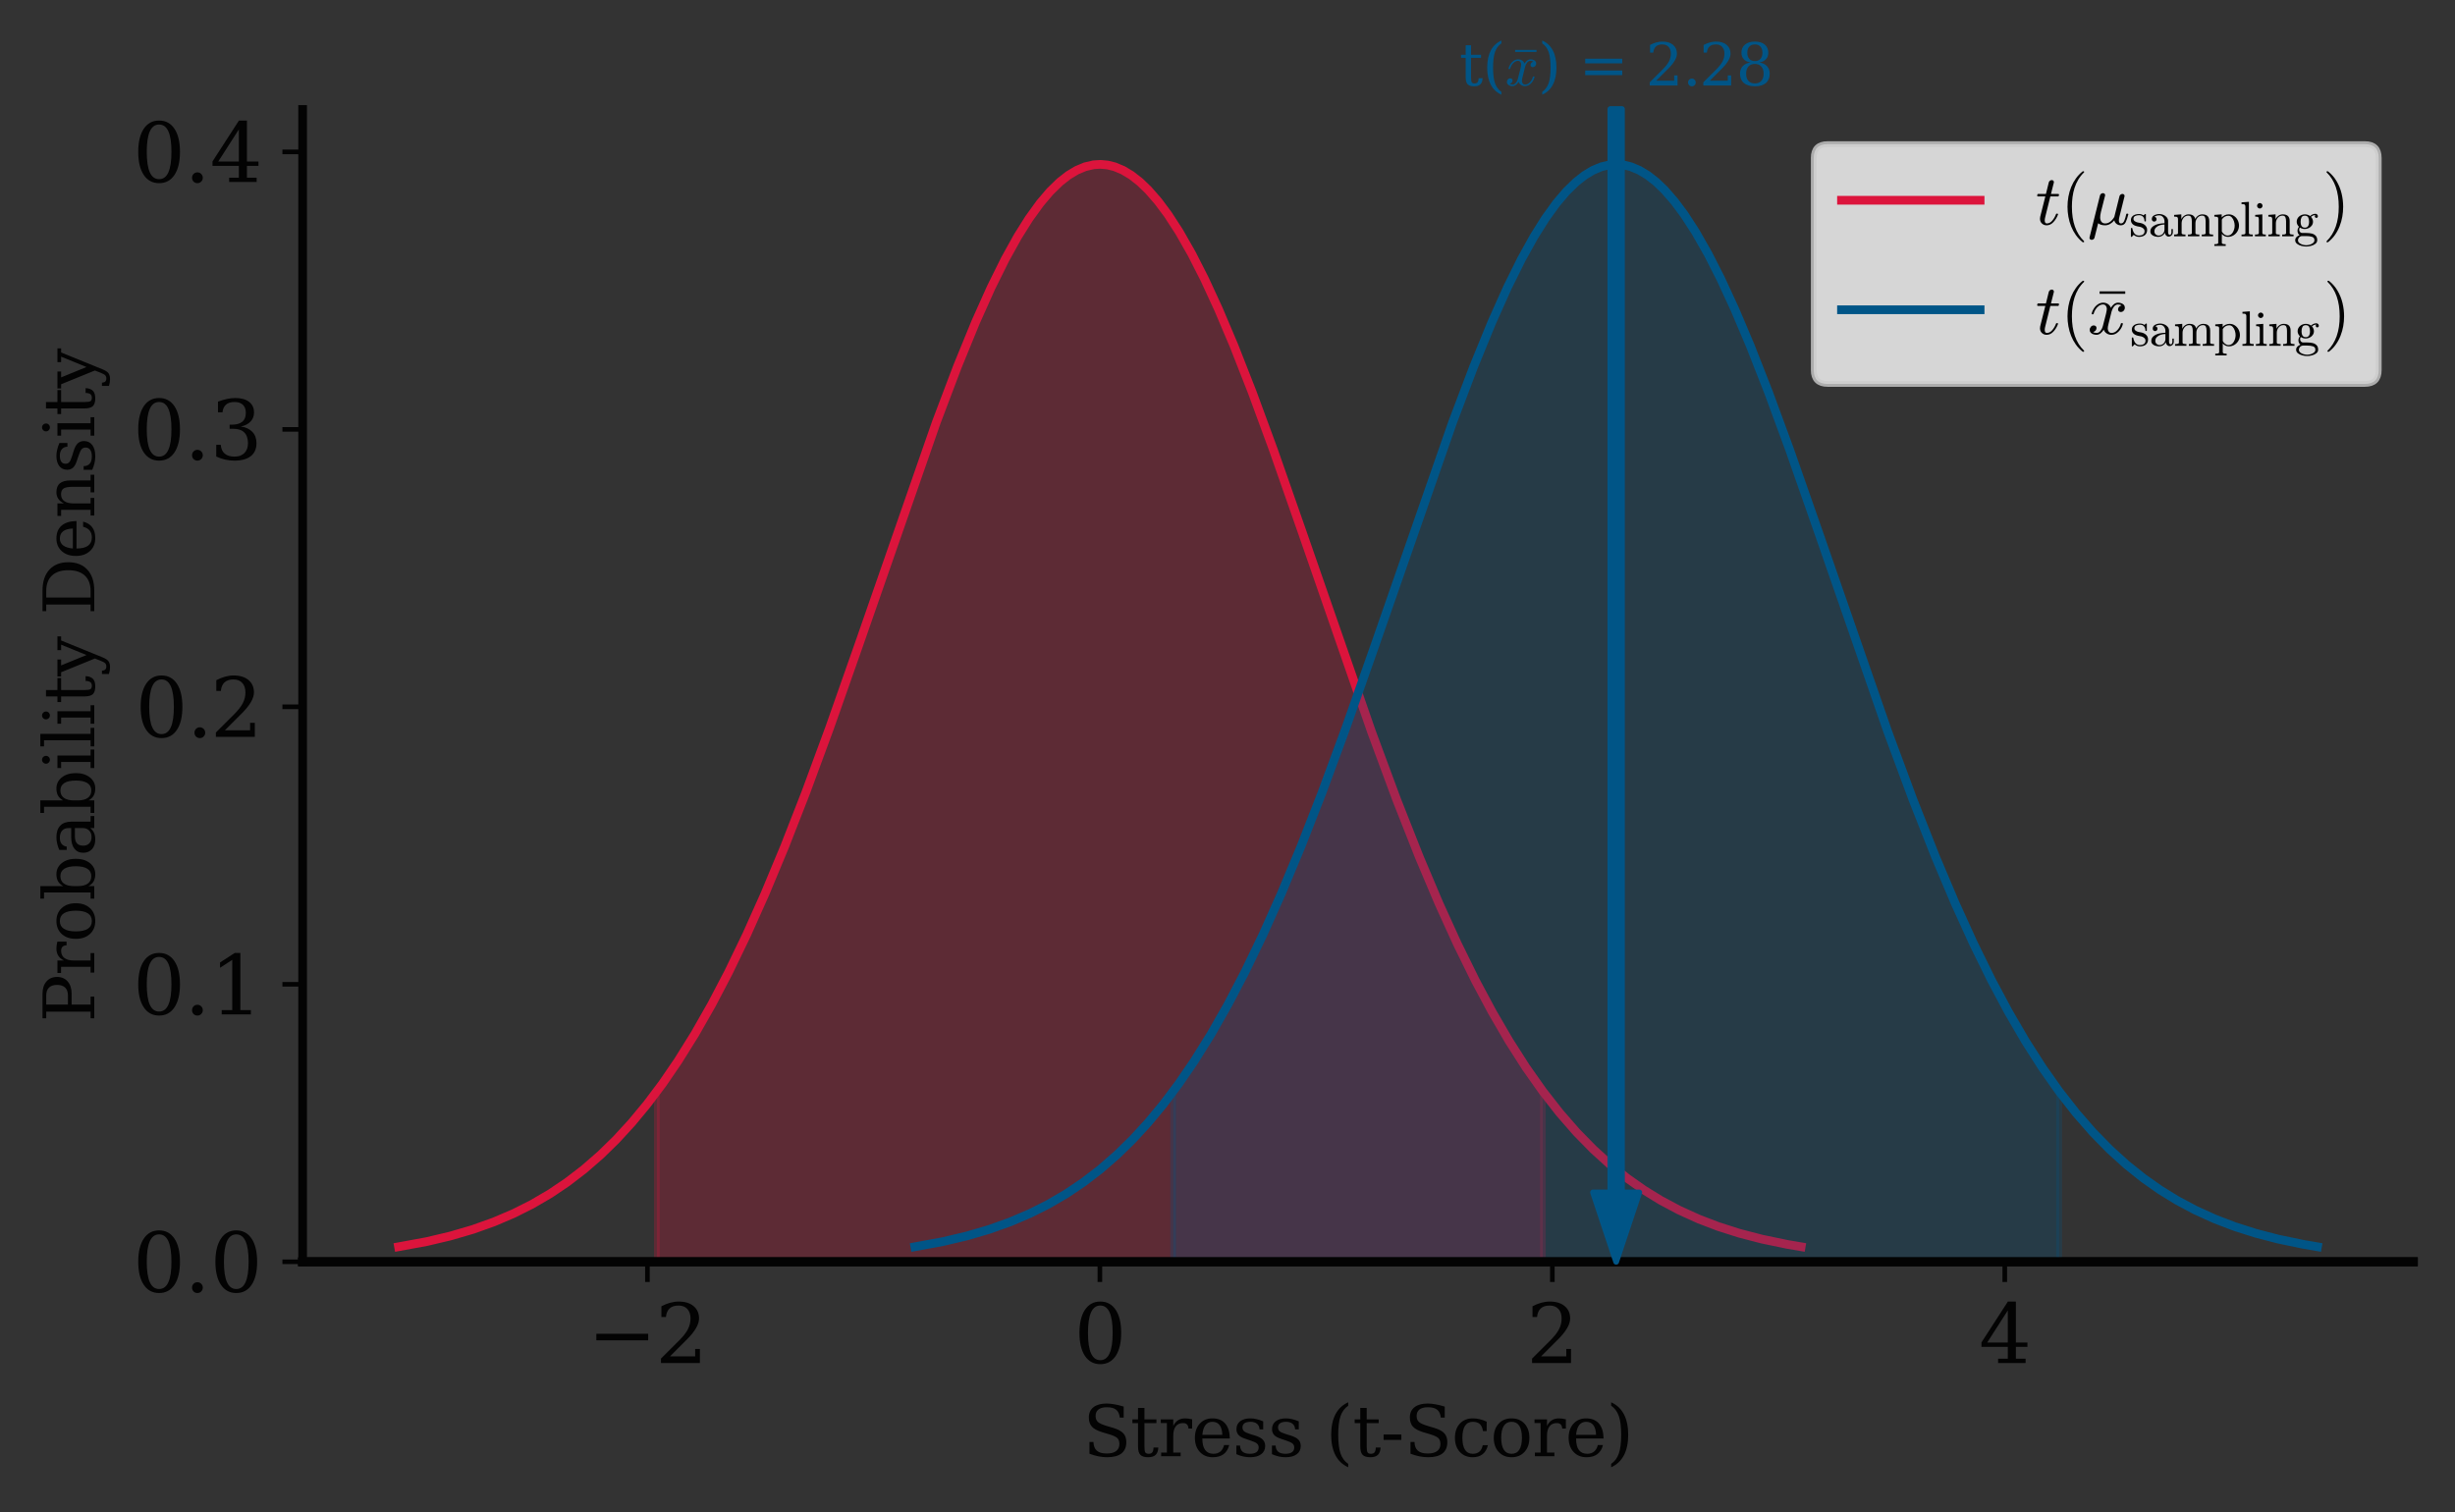 <?xml version="1.0" encoding="utf-8" standalone="no"?>
<!DOCTYPE svg PUBLIC "-//W3C//DTD SVG 1.1//EN"
  "http://www.w3.org/Graphics/SVG/1.1/DTD/svg11.dtd">
<svg xmlns:xlink="http://www.w3.org/1999/xlink" width="424.959pt" height="261.813pt" viewBox="0 0 424.959 261.813" xmlns="http://www.w3.org/2000/svg" version="1.1">
 <rect x="0" y="0" width="424.959" height="261.813" fill="#333333" stroke="none"/>
 <defs>
  <style type="text/css">*{stroke-linejoin: round; stroke-linecap: butt}</style>
 </defs>
 <g id="figure_1">
  <g id="patch_1">
   <path d="M -0 261.813 
L 424.959 261.813 
L 424.959 0 
L -0 0 
L -0 261.813 
z
" style="fill: none"/>
  </g>
  <g id="axes_1">
   <g id="patch_2">
    <path d="M 52.384 218.45 
L 417.759 218.45 
L 417.759 18.953 
L 52.384 18.953 
L 52.384 218.45 
z
" style="fill: none"/>
   </g>
   <g id="FillBetweenPolyCollection_1">
    <defs>
     <path id="m2638d3e94d" d="M 113.71 -43.363 
L 113.71 -72.866 
L 113.953 -73.195 
L 114.196 -73.527 
L 114.439 -73.862 
L 114.682 -74.199 
L 114.925 -74.54 
L 115.168 -74.883 
L 115.411 -75.229 
L 115.655 -75.579 
L 115.898 -75.931 
L 116.141 -76.286 
L 116.384 -76.644 
L 116.627 -77.005 
L 116.87 -77.369 
L 117.113 -77.736 
L 117.356 -78.106 
L 117.599 -78.479 
L 117.842 -78.855 
L 118.085 -79.233 
L 118.328 -79.615 
L 118.571 -80.001 
L 118.814 -80.389 
L 119.057 -80.78 
L 119.3 -81.174 
L 119.543 -81.571 
L 119.786 -81.971 
L 120.029 -82.375 
L 120.272 -82.781 
L 120.515 -83.191 
L 120.758 -83.604 
L 121.001 -84.019 
L 121.244 -84.438 
L 121.487 -84.86 
L 121.73 -85.285 
L 121.973 -85.713 
L 122.216 -86.145 
L 122.459 -86.579 
L 122.702 -87.017 
L 122.945 -87.458 
L 123.189 -87.902 
L 123.432 -88.349 
L 123.675 -88.799 
L 123.918 -89.252 
L 124.161 -89.709 
L 124.404 -90.168 
L 124.647 -90.631 
L 124.89 -91.097 
L 125.133 -91.566 
L 125.376 -92.038 
L 125.619 -92.513 
L 125.862 -92.992 
L 126.105 -93.474 
L 126.348 -93.958 
L 126.591 -94.446 
L 126.834 -94.937 
L 127.077 -95.432 
L 127.32 -95.929 
L 127.563 -96.429 
L 127.806 -96.933 
L 128.049 -97.44 
L 128.292 -97.949 
L 128.535 -98.462 
L 128.778 -98.978 
L 129.021 -99.498 
L 129.264 -100.02 
L 129.507 -100.545 
L 129.75 -101.073 
L 129.993 -101.605 
L 130.236 -102.139 
L 130.479 -102.677 
L 130.723 -103.217 
L 130.966 -103.761 
L 131.209 -104.308 
L 131.452 -104.857 
L 131.695 -105.41 
L 131.938 -105.966 
L 132.181 -106.524 
L 132.424 -107.086 
L 132.667 -107.65 
L 132.91 -108.218 
L 133.153 -108.788 
L 133.396 -109.361 
L 133.639 -109.937 
L 133.882 -110.516 
L 134.125 -111.098 
L 134.368 -111.683 
L 134.611 -112.27 
L 134.854 -112.861 
L 135.097 -113.454 
L 135.34 -114.05 
L 135.583 -114.648 
L 135.826 -115.25 
L 136.069 -115.854 
L 136.312 -116.461 
L 136.555 -117.07 
L 136.798 -117.682 
L 137.041 -118.297 
L 137.284 -118.914 
L 137.527 -119.534 
L 137.77 -120.156 
L 138.013 -120.781 
L 138.257 -121.408 
L 138.5 -122.038 
L 138.743 -122.67 
L 138.986 -123.305 
L 139.229 -123.942 
L 139.472 -124.582 
L 139.715 -125.223 
L 139.958 -125.868 
L 140.201 -126.514 
L 140.444 -127.163 
L 140.687 -127.813 
L 140.93 -128.466 
L 141.173 -129.122 
L 141.416 -129.779 
L 141.659 -130.438 
L 141.902 -131.1 
L 142.145 -131.763 
L 142.388 -132.428 
L 142.631 -133.096 
L 142.874 -133.765 
L 143.117 -134.436 
L 143.36 -135.109 
L 143.603 -135.784 
L 143.846 -136.46 
L 144.089 -137.138 
L 144.332 -137.818 
L 144.575 -138.5 
L 144.818 -139.183 
L 145.061 -139.868 
L 145.304 -140.554 
L 145.547 -141.242 
L 145.791 -141.931 
L 146.034 -142.621 
L 146.277 -143.313 
L 146.52 -144.006 
L 146.763 -144.701 
L 147.006 -145.396 
L 147.249 -146.093 
L 147.492 -146.791 
L 147.735 -147.49 
L 147.978 -148.19 
L 148.221 -148.891 
L 148.464 -149.593 
L 148.707 -150.296 
L 148.95 -151 
L 149.193 -151.704 
L 149.436 -152.409 
L 149.679 -153.115 
L 149.922 -153.822 
L 150.165 -154.529 
L 150.408 -155.236 
L 150.651 -155.944 
L 150.894 -156.653 
L 151.137 -157.362 
L 151.38 -158.071 
L 151.623 -158.78 
L 151.866 -159.49 
L 152.109 -160.2 
L 152.352 -160.91 
L 152.595 -161.619 
L 152.838 -162.329 
L 153.082 -163.039 
L 153.325 -163.749 
L 153.568 -164.458 
L 153.811 -165.168 
L 154.054 -165.877 
L 154.297 -166.585 
L 154.54 -167.293 
L 154.783 -168.001 
L 155.026 -168.708 
L 155.269 -169.414 
L 155.512 -170.12 
L 155.755 -170.825 
L 155.998 -171.53 
L 156.241 -172.233 
L 156.484 -172.936 
L 156.727 -173.637 
L 156.97 -174.338 
L 157.213 -175.037 
L 157.456 -175.736 
L 157.699 -176.433 
L 157.942 -177.128 
L 158.185 -177.823 
L 158.428 -178.516 
L 158.671 -179.207 
L 158.914 -179.897 
L 159.157 -180.585 
L 159.4 -181.272 
L 159.643 -181.957 
L 159.886 -182.64 
L 160.129 -183.321 
L 160.372 -184.001 
L 160.616 -184.678 
L 160.859 -185.353 
L 161.102 -186.026 
L 161.345 -186.697 
L 161.588 -187.366 
L 161.831 -188.032 
L 162.074 -188.696 
L 162.317 -189.358 
L 162.56 -190.017 
L 162.803 -190.673 
L 163.046 -191.326 
L 163.289 -191.977 
L 163.532 -192.626 
L 163.775 -193.271 
L 164.018 -193.913 
L 164.261 -194.552 
L 164.504 -195.189 
L 164.747 -195.822 
L 164.99 -196.452 
L 165.233 -197.078 
L 165.476 -197.702 
L 165.719 -198.322 
L 165.962 -198.938 
L 166.205 -199.551 
L 166.448 -200.161 
L 166.691 -200.766 
L 166.934 -201.368 
L 167.177 -201.967 
L 167.42 -202.561 
L 167.663 -203.151 
L 167.906 -203.738 
L 168.15 -204.32 
L 168.393 -204.899 
L 168.636 -205.473 
L 168.879 -206.043 
L 169.122 -206.608 
L 169.365 -207.169 
L 169.608 -207.726 
L 169.851 -208.278 
L 170.094 -208.826 
L 170.337 -209.369 
L 170.58 -209.908 
L 170.823 -210.442 
L 171.066 -210.97 
L 171.309 -211.495 
L 171.552 -212.014 
L 171.795 -212.528 
L 172.038 -213.037 
L 172.281 -213.541 
L 172.524 -214.04 
L 172.767 -214.534 
L 173.01 -215.022 
L 173.253 -215.505 
L 173.496 -215.983 
L 173.739 -216.455 
L 173.982 -216.922 
L 174.225 -217.383 
L 174.468 -217.839 
L 174.711 -218.288 
L 174.954 -218.733 
L 175.197 -219.171 
L 175.44 -219.604 
L 175.684 -220.031 
L 175.927 -220.451 
L 176.17 -220.866 
L 176.413 -221.275 
L 176.656 -221.678 
L 176.899 -222.075 
L 177.142 -222.465 
L 177.385 -222.849 
L 177.628 -223.227 
L 177.871 -223.599 
L 178.114 -223.965 
L 178.357 -224.323 
L 178.6 -224.676 
L 178.843 -225.022 
L 179.086 -225.362 
L 179.329 -225.695 
L 179.572 -226.021 
L 179.815 -226.341 
L 180.058 -226.654 
L 180.301 -226.96 
L 180.544 -227.259 
L 180.787 -227.552 
L 181.03 -227.838 
L 181.273 -228.117 
L 181.516 -228.389 
L 181.759 -228.654 
L 182.002 -228.912 
L 182.245 -229.163 
L 182.488 -229.408 
L 182.731 -229.645 
L 182.974 -229.875 
L 183.218 -230.097 
L 183.461 -230.313 
L 183.704 -230.521 
L 183.947 -230.723 
L 184.19 -230.917 
L 184.433 -231.104 
L 184.676 -231.283 
L 184.919 -231.455 
L 185.162 -231.62 
L 185.405 -231.778 
L 185.648 -231.928 
L 185.891 -232.07 
L 186.134 -232.206 
L 186.377 -232.334 
L 186.62 -232.454 
L 186.863 -232.567 
L 187.106 -232.673 
L 187.349 -232.771 
L 187.592 -232.861 
L 187.835 -232.944 
L 188.078 -233.02 
L 188.321 -233.088 
L 188.564 -233.148 
L 188.807 -233.201 
L 189.05 -233.247 
L 189.293 -233.285 
L 189.536 -233.315 
L 189.779 -233.338 
L 190.022 -233.353 
L 190.265 -233.36 
L 190.508 -233.36 
L 190.752 -233.353 
L 190.995 -233.338 
L 191.238 -233.315 
L 191.481 -233.285 
L 191.724 -233.247 
L 191.967 -233.201 
L 192.21 -233.148 
L 192.453 -233.088 
L 192.696 -233.02 
L 192.939 -232.944 
L 193.182 -232.861 
L 193.425 -232.771 
L 193.668 -232.673 
L 193.911 -232.567 
L 194.154 -232.454 
L 194.397 -232.334 
L 194.64 -232.206 
L 194.883 -232.07 
L 195.126 -231.928 
L 195.369 -231.778 
L 195.612 -231.62 
L 195.855 -231.455 
L 196.098 -231.283 
L 196.341 -231.104 
L 196.584 -230.917 
L 196.827 -230.723 
L 197.07 -230.521 
L 197.313 -230.313 
L 197.556 -230.097 
L 197.799 -229.875 
L 198.042 -229.645 
L 198.286 -229.408 
L 198.529 -229.163 
L 198.772 -228.912 
L 199.015 -228.654 
L 199.258 -228.389 
L 199.501 -228.117 
L 199.744 -227.838 
L 199.987 -227.552 
L 200.23 -227.259 
L 200.473 -226.96 
L 200.716 -226.654 
L 200.959 -226.341 
L 201.202 -226.021 
L 201.445 -225.695 
L 201.688 -225.362 
L 201.931 -225.022 
L 202.174 -224.676 
L 202.417 -224.323 
L 202.66 -223.965 
L 202.903 -223.599 
L 203.146 -223.227 
L 203.389 -222.849 
L 203.632 -222.465 
L 203.875 -222.075 
L 204.118 -221.678 
L 204.361 -221.275 
L 204.604 -220.866 
L 204.847 -220.451 
L 205.09 -220.031 
L 205.333 -219.604 
L 205.576 -219.171 
L 205.82 -218.733 
L 206.063 -218.288 
L 206.306 -217.839 
L 206.549 -217.383 
L 206.792 -216.922 
L 207.035 -216.455 
L 207.278 -215.983 
L 207.521 -215.505 
L 207.764 -215.022 
L 208.007 -214.534 
L 208.25 -214.04 
L 208.493 -213.541 
L 208.736 -213.037 
L 208.979 -212.528 
L 209.222 -212.014 
L 209.465 -211.495 
L 209.708 -210.97 
L 209.951 -210.442 
L 210.194 -209.908 
L 210.437 -209.369 
L 210.68 -208.826 
L 210.923 -208.278 
L 211.166 -207.726 
L 211.409 -207.169 
L 211.652 -206.608 
L 211.895 -206.043 
L 212.138 -205.473 
L 212.381 -204.899 
L 212.624 -204.32 
L 212.867 -203.738 
L 213.111 -203.151 
L 213.354 -202.561 
L 213.597 -201.967 
L 213.84 -201.368 
L 214.083 -200.766 
L 214.326 -200.161 
L 214.569 -199.551 
L 214.812 -198.938 
L 215.055 -198.322 
L 215.298 -197.702 
L 215.541 -197.078 
L 215.784 -196.452 
L 216.027 -195.822 
L 216.27 -195.189 
L 216.513 -194.552 
L 216.756 -193.913 
L 216.999 -193.271 
L 217.242 -192.626 
L 217.485 -191.977 
L 217.728 -191.326 
L 217.971 -190.673 
L 218.214 -190.017 
L 218.457 -189.358 
L 218.7 -188.696 
L 218.943 -188.032 
L 219.186 -187.366 
L 219.429 -186.697 
L 219.672 -186.026 
L 219.915 -185.353 
L 220.158 -184.678 
L 220.401 -184.001 
L 220.645 -183.321 
L 220.888 -182.64 
L 221.131 -181.957 
L 221.374 -181.272 
L 221.617 -180.585 
L 221.86 -179.897 
L 222.103 -179.207 
L 222.346 -178.516 
L 222.589 -177.823 
L 222.832 -177.128 
L 223.075 -176.433 
L 223.318 -175.736 
L 223.561 -175.037 
L 223.804 -174.338 
L 224.047 -173.637 
L 224.29 -172.936 
L 224.533 -172.233 
L 224.776 -171.53 
L 225.019 -170.825 
L 225.262 -170.12 
L 225.505 -169.414 
L 225.748 -168.708 
L 225.991 -168.001 
L 226.234 -167.293 
L 226.477 -166.585 
L 226.72 -165.877 
L 226.963 -165.168 
L 227.206 -164.458 
L 227.449 -163.749 
L 227.692 -163.039 
L 227.935 -162.329 
L 228.179 -161.619 
L 228.422 -160.91 
L 228.665 -160.2 
L 228.908 -159.49 
L 229.151 -158.78 
L 229.394 -158.071 
L 229.637 -157.362 
L 229.88 -156.653 
L 230.123 -155.944 
L 230.366 -155.236 
L 230.609 -154.529 
L 230.852 -153.822 
L 231.095 -153.115 
L 231.338 -152.409 
L 231.581 -151.704 
L 231.824 -151 
L 232.067 -150.296 
L 232.31 -149.593 
L 232.553 -148.891 
L 232.796 -148.19 
L 233.039 -147.49 
L 233.282 -146.791 
L 233.525 -146.093 
L 233.768 -145.396 
L 234.011 -144.701 
L 234.254 -144.006 
L 234.497 -143.313 
L 234.74 -142.621 
L 234.983 -141.931 
L 235.226 -141.242 
L 235.469 -140.554 
L 235.713 -139.868 
L 235.956 -139.183 
L 236.199 -138.5 
L 236.442 -137.818 
L 236.685 -137.138 
L 236.928 -136.46 
L 237.171 -135.784 
L 237.414 -135.109 
L 237.657 -134.436 
L 237.9 -133.765 
L 238.143 -133.096 
L 238.386 -132.428 
L 238.629 -131.763 
L 238.872 -131.1 
L 239.115 -130.438 
L 239.358 -129.779 
L 239.601 -129.122 
L 239.844 -128.466 
L 240.087 -127.813 
L 240.33 -127.163 
L 240.573 -126.514 
L 240.816 -125.868 
L 241.059 -125.223 
L 241.302 -124.582 
L 241.545 -123.942 
L 241.788 -123.305 
L 242.031 -122.67 
L 242.274 -122.038 
L 242.517 -121.408 
L 242.76 -120.781 
L 243.003 -120.156 
L 243.247 -119.534 
L 243.49 -118.914 
L 243.733 -118.297 
L 243.976 -117.682 
L 244.219 -117.07 
L 244.462 -116.461 
L 244.705 -115.854 
L 244.948 -115.25 
L 245.191 -114.648 
L 245.434 -114.05 
L 245.677 -113.454 
L 245.92 -112.861 
L 246.163 -112.27 
L 246.406 -111.683 
L 246.649 -111.098 
L 246.892 -110.516 
L 247.135 -109.937 
L 247.378 -109.361 
L 247.621 -108.788 
L 247.864 -108.218 
L 248.107 -107.65 
L 248.35 -107.086 
L 248.593 -106.524 
L 248.836 -105.966 
L 249.079 -105.41 
L 249.322 -104.857 
L 249.565 -104.308 
L 249.808 -103.761 
L 250.051 -103.217 
L 250.294 -102.677 
L 250.537 -102.139 
L 250.781 -101.605 
L 251.024 -101.073 
L 251.267 -100.545 
L 251.51 -100.02 
L 251.753 -99.498 
L 251.996 -98.978 
L 252.239 -98.462 
L 252.482 -97.949 
L 252.725 -97.44 
L 252.968 -96.933 
L 253.211 -96.429 
L 253.454 -95.929 
L 253.697 -95.432 
L 253.94 -94.937 
L 254.183 -94.446 
L 254.426 -93.958 
L 254.669 -93.474 
L 254.912 -92.992 
L 255.155 -92.513 
L 255.398 -92.038 
L 255.641 -91.566 
L 255.884 -91.097 
L 256.127 -90.631 
L 256.37 -90.168 
L 256.613 -89.709 
L 256.856 -89.252 
L 257.099 -88.799 
L 257.342 -88.349 
L 257.585 -87.902 
L 257.828 -87.458 
L 258.071 -87.017 
L 258.315 -86.579 
L 258.558 -86.145 
L 258.801 -85.713 
L 259.044 -85.285 
L 259.287 -84.86 
L 259.53 -84.438 
L 259.773 -84.019 
L 260.016 -83.604 
L 260.259 -83.191 
L 260.502 -82.781 
L 260.745 -82.375 
L 260.988 -81.971 
L 261.231 -81.571 
L 261.474 -81.174 
L 261.717 -80.78 
L 261.96 -80.389 
L 262.203 -80.001 
L 262.446 -79.615 
L 262.689 -79.233 
L 262.932 -78.855 
L 263.175 -78.479 
L 263.418 -78.106 
L 263.661 -77.736 
L 263.904 -77.369 
L 264.147 -77.005 
L 264.39 -76.644 
L 264.633 -76.286 
L 264.876 -75.931 
L 265.119 -75.579 
L 265.362 -75.229 
L 265.605 -74.883 
L 265.849 -74.54 
L 266.092 -74.199 
L 266.335 -73.862 
L 266.578 -73.527 
L 266.821 -73.195 
L 267.064 -72.866 
L 267.064 -43.363 
L 267.064 -43.363 
L 266.821 -43.363 
L 266.578 -43.363 
L 266.335 -43.363 
L 266.092 -43.363 
L 265.849 -43.363 
L 265.605 -43.363 
L 265.362 -43.363 
L 265.119 -43.363 
L 264.876 -43.363 
L 264.633 -43.363 
L 264.39 -43.363 
L 264.147 -43.363 
L 263.904 -43.363 
L 263.661 -43.363 
L 263.418 -43.363 
L 263.175 -43.363 
L 262.932 -43.363 
L 262.689 -43.363 
L 262.446 -43.363 
L 262.203 -43.363 
L 261.96 -43.363 
L 261.717 -43.363 
L 261.474 -43.363 
L 261.231 -43.363 
L 260.988 -43.363 
L 260.745 -43.363 
L 260.502 -43.363 
L 260.259 -43.363 
L 260.016 -43.363 
L 259.773 -43.363 
L 259.53 -43.363 
L 259.287 -43.363 
L 259.044 -43.363 
L 258.801 -43.363 
L 258.558 -43.363 
L 258.315 -43.363 
L 258.071 -43.363 
L 257.828 -43.363 
L 257.585 -43.363 
L 257.342 -43.363 
L 257.099 -43.363 
L 256.856 -43.363 
L 256.613 -43.363 
L 256.37 -43.363 
L 256.127 -43.363 
L 255.884 -43.363 
L 255.641 -43.363 
L 255.398 -43.363 
L 255.155 -43.363 
L 254.912 -43.363 
L 254.669 -43.363 
L 254.426 -43.363 
L 254.183 -43.363 
L 253.94 -43.363 
L 253.697 -43.363 
L 253.454 -43.363 
L 253.211 -43.363 
L 252.968 -43.363 
L 252.725 -43.363 
L 252.482 -43.363 
L 252.239 -43.363 
L 251.996 -43.363 
L 251.753 -43.363 
L 251.51 -43.363 
L 251.267 -43.363 
L 251.024 -43.363 
L 250.781 -43.363 
L 250.537 -43.363 
L 250.294 -43.363 
L 250.051 -43.363 
L 249.808 -43.363 
L 249.565 -43.363 
L 249.322 -43.363 
L 249.079 -43.363 
L 248.836 -43.363 
L 248.593 -43.363 
L 248.35 -43.363 
L 248.107 -43.363 
L 247.864 -43.363 
L 247.621 -43.363 
L 247.378 -43.363 
L 247.135 -43.363 
L 246.892 -43.363 
L 246.649 -43.363 
L 246.406 -43.363 
L 246.163 -43.363 
L 245.92 -43.363 
L 245.677 -43.363 
L 245.434 -43.363 
L 245.191 -43.363 
L 244.948 -43.363 
L 244.705 -43.363 
L 244.462 -43.363 
L 244.219 -43.363 
L 243.976 -43.363 
L 243.733 -43.363 
L 243.49 -43.363 
L 243.247 -43.363 
L 243.003 -43.363 
L 242.76 -43.363 
L 242.517 -43.363 
L 242.274 -43.363 
L 242.031 -43.363 
L 241.788 -43.363 
L 241.545 -43.363 
L 241.302 -43.363 
L 241.059 -43.363 
L 240.816 -43.363 
L 240.573 -43.363 
L 240.33 -43.363 
L 240.087 -43.363 
L 239.844 -43.363 
L 239.601 -43.363 
L 239.358 -43.363 
L 239.115 -43.363 
L 238.872 -43.363 
L 238.629 -43.363 
L 238.386 -43.363 
L 238.143 -43.363 
L 237.9 -43.363 
L 237.657 -43.363 
L 237.414 -43.363 
L 237.171 -43.363 
L 236.928 -43.363 
L 236.685 -43.363 
L 236.442 -43.363 
L 236.199 -43.363 
L 235.956 -43.363 
L 235.713 -43.363 
L 235.469 -43.363 
L 235.226 -43.363 
L 234.983 -43.363 
L 234.74 -43.363 
L 234.497 -43.363 
L 234.254 -43.363 
L 234.011 -43.363 
L 233.768 -43.363 
L 233.525 -43.363 
L 233.282 -43.363 
L 233.039 -43.363 
L 232.796 -43.363 
L 232.553 -43.363 
L 232.31 -43.363 
L 232.067 -43.363 
L 231.824 -43.363 
L 231.581 -43.363 
L 231.338 -43.363 
L 231.095 -43.363 
L 230.852 -43.363 
L 230.609 -43.363 
L 230.366 -43.363 
L 230.123 -43.363 
L 229.88 -43.363 
L 229.637 -43.363 
L 229.394 -43.363 
L 229.151 -43.363 
L 228.908 -43.363 
L 228.665 -43.363 
L 228.422 -43.363 
L 228.179 -43.363 
L 227.935 -43.363 
L 227.692 -43.363 
L 227.449 -43.363 
L 227.206 -43.363 
L 226.963 -43.363 
L 226.72 -43.363 
L 226.477 -43.363 
L 226.234 -43.363 
L 225.991 -43.363 
L 225.748 -43.363 
L 225.505 -43.363 
L 225.262 -43.363 
L 225.019 -43.363 
L 224.776 -43.363 
L 224.533 -43.363 
L 224.29 -43.363 
L 224.047 -43.363 
L 223.804 -43.363 
L 223.561 -43.363 
L 223.318 -43.363 
L 223.075 -43.363 
L 222.832 -43.363 
L 222.589 -43.363 
L 222.346 -43.363 
L 222.103 -43.363 
L 221.86 -43.363 
L 221.617 -43.363 
L 221.374 -43.363 
L 221.131 -43.363 
L 220.888 -43.363 
L 220.645 -43.363 
L 220.401 -43.363 
L 220.158 -43.363 
L 219.915 -43.363 
L 219.672 -43.363 
L 219.429 -43.363 
L 219.186 -43.363 
L 218.943 -43.363 
L 218.7 -43.363 
L 218.457 -43.363 
L 218.214 -43.363 
L 217.971 -43.363 
L 217.728 -43.363 
L 217.485 -43.363 
L 217.242 -43.363 
L 216.999 -43.363 
L 216.756 -43.363 
L 216.513 -43.363 
L 216.27 -43.363 
L 216.027 -43.363 
L 215.784 -43.363 
L 215.541 -43.363 
L 215.298 -43.363 
L 215.055 -43.363 
L 214.812 -43.363 
L 214.569 -43.363 
L 214.326 -43.363 
L 214.083 -43.363 
L 213.84 -43.363 
L 213.597 -43.363 
L 213.354 -43.363 
L 213.111 -43.363 
L 212.867 -43.363 
L 212.624 -43.363 
L 212.381 -43.363 
L 212.138 -43.363 
L 211.895 -43.363 
L 211.652 -43.363 
L 211.409 -43.363 
L 211.166 -43.363 
L 210.923 -43.363 
L 210.68 -43.363 
L 210.437 -43.363 
L 210.194 -43.363 
L 209.951 -43.363 
L 209.708 -43.363 
L 209.465 -43.363 
L 209.222 -43.363 
L 208.979 -43.363 
L 208.736 -43.363 
L 208.493 -43.363 
L 208.25 -43.363 
L 208.007 -43.363 
L 207.764 -43.363 
L 207.521 -43.363 
L 207.278 -43.363 
L 207.035 -43.363 
L 206.792 -43.363 
L 206.549 -43.363 
L 206.306 -43.363 
L 206.063 -43.363 
L 205.82 -43.363 
L 205.576 -43.363 
L 205.333 -43.363 
L 205.09 -43.363 
L 204.847 -43.363 
L 204.604 -43.363 
L 204.361 -43.363 
L 204.118 -43.363 
L 203.875 -43.363 
L 203.632 -43.363 
L 203.389 -43.363 
L 203.146 -43.363 
L 202.903 -43.363 
L 202.66 -43.363 
L 202.417 -43.363 
L 202.174 -43.363 
L 201.931 -43.363 
L 201.688 -43.363 
L 201.445 -43.363 
L 201.202 -43.363 
L 200.959 -43.363 
L 200.716 -43.363 
L 200.473 -43.363 
L 200.23 -43.363 
L 199.987 -43.363 
L 199.744 -43.363 
L 199.501 -43.363 
L 199.258 -43.363 
L 199.015 -43.363 
L 198.772 -43.363 
L 198.529 -43.363 
L 198.286 -43.363 
L 198.042 -43.363 
L 197.799 -43.363 
L 197.556 -43.363 
L 197.313 -43.363 
L 197.07 -43.363 
L 196.827 -43.363 
L 196.584 -43.363 
L 196.341 -43.363 
L 196.098 -43.363 
L 195.855 -43.363 
L 195.612 -43.363 
L 195.369 -43.363 
L 195.126 -43.363 
L 194.883 -43.363 
L 194.64 -43.363 
L 194.397 -43.363 
L 194.154 -43.363 
L 193.911 -43.363 
L 193.668 -43.363 
L 193.425 -43.363 
L 193.182 -43.363 
L 192.939 -43.363 
L 192.696 -43.363 
L 192.453 -43.363 
L 192.21 -43.363 
L 191.967 -43.363 
L 191.724 -43.363 
L 191.481 -43.363 
L 191.238 -43.363 
L 190.995 -43.363 
L 190.752 -43.363 
L 190.508 -43.363 
L 190.265 -43.363 
L 190.022 -43.363 
L 189.779 -43.363 
L 189.536 -43.363 
L 189.293 -43.363 
L 189.05 -43.363 
L 188.807 -43.363 
L 188.564 -43.363 
L 188.321 -43.363 
L 188.078 -43.363 
L 187.835 -43.363 
L 187.592 -43.363 
L 187.349 -43.363 
L 187.106 -43.363 
L 186.863 -43.363 
L 186.62 -43.363 
L 186.377 -43.363 
L 186.134 -43.363 
L 185.891 -43.363 
L 185.648 -43.363 
L 185.405 -43.363 
L 185.162 -43.363 
L 184.919 -43.363 
L 184.676 -43.363 
L 184.433 -43.363 
L 184.19 -43.363 
L 183.947 -43.363 
L 183.704 -43.363 
L 183.461 -43.363 
L 183.218 -43.363 
L 182.974 -43.363 
L 182.731 -43.363 
L 182.488 -43.363 
L 182.245 -43.363 
L 182.002 -43.363 
L 181.759 -43.363 
L 181.516 -43.363 
L 181.273 -43.363 
L 181.03 -43.363 
L 180.787 -43.363 
L 180.544 -43.363 
L 180.301 -43.363 
L 180.058 -43.363 
L 179.815 -43.363 
L 179.572 -43.363 
L 179.329 -43.363 
L 179.086 -43.363 
L 178.843 -43.363 
L 178.6 -43.363 
L 178.357 -43.363 
L 178.114 -43.363 
L 177.871 -43.363 
L 177.628 -43.363 
L 177.385 -43.363 
L 177.142 -43.363 
L 176.899 -43.363 
L 176.656 -43.363 
L 176.413 -43.363 
L 176.17 -43.363 
L 175.927 -43.363 
L 175.684 -43.363 
L 175.44 -43.363 
L 175.197 -43.363 
L 174.954 -43.363 
L 174.711 -43.363 
L 174.468 -43.363 
L 174.225 -43.363 
L 173.982 -43.363 
L 173.739 -43.363 
L 173.496 -43.363 
L 173.253 -43.363 
L 173.01 -43.363 
L 172.767 -43.363 
L 172.524 -43.363 
L 172.281 -43.363 
L 172.038 -43.363 
L 171.795 -43.363 
L 171.552 -43.363 
L 171.309 -43.363 
L 171.066 -43.363 
L 170.823 -43.363 
L 170.58 -43.363 
L 170.337 -43.363 
L 170.094 -43.363 
L 169.851 -43.363 
L 169.608 -43.363 
L 169.365 -43.363 
L 169.122 -43.363 
L 168.879 -43.363 
L 168.636 -43.363 
L 168.393 -43.363 
L 168.15 -43.363 
L 167.906 -43.363 
L 167.663 -43.363 
L 167.42 -43.363 
L 167.177 -43.363 
L 166.934 -43.363 
L 166.691 -43.363 
L 166.448 -43.363 
L 166.205 -43.363 
L 165.962 -43.363 
L 165.719 -43.363 
L 165.476 -43.363 
L 165.233 -43.363 
L 164.99 -43.363 
L 164.747 -43.363 
L 164.504 -43.363 
L 164.261 -43.363 
L 164.018 -43.363 
L 163.775 -43.363 
L 163.532 -43.363 
L 163.289 -43.363 
L 163.046 -43.363 
L 162.803 -43.363 
L 162.56 -43.363 
L 162.317 -43.363 
L 162.074 -43.363 
L 161.831 -43.363 
L 161.588 -43.363 
L 161.345 -43.363 
L 161.102 -43.363 
L 160.859 -43.363 
L 160.616 -43.363 
L 160.372 -43.363 
L 160.129 -43.363 
L 159.886 -43.363 
L 159.643 -43.363 
L 159.4 -43.363 
L 159.157 -43.363 
L 158.914 -43.363 
L 158.671 -43.363 
L 158.428 -43.363 
L 158.185 -43.363 
L 157.942 -43.363 
L 157.699 -43.363 
L 157.456 -43.363 
L 157.213 -43.363 
L 156.97 -43.363 
L 156.727 -43.363 
L 156.484 -43.363 
L 156.241 -43.363 
L 155.998 -43.363 
L 155.755 -43.363 
L 155.512 -43.363 
L 155.269 -43.363 
L 155.026 -43.363 
L 154.783 -43.363 
L 154.54 -43.363 
L 154.297 -43.363 
L 154.054 -43.363 
L 153.811 -43.363 
L 153.568 -43.363 
L 153.325 -43.363 
L 153.082 -43.363 
L 152.838 -43.363 
L 152.595 -43.363 
L 152.352 -43.363 
L 152.109 -43.363 
L 151.866 -43.363 
L 151.623 -43.363 
L 151.38 -43.363 
L 151.137 -43.363 
L 150.894 -43.363 
L 150.651 -43.363 
L 150.408 -43.363 
L 150.165 -43.363 
L 149.922 -43.363 
L 149.679 -43.363 
L 149.436 -43.363 
L 149.193 -43.363 
L 148.95 -43.363 
L 148.707 -43.363 
L 148.464 -43.363 
L 148.221 -43.363 
L 147.978 -43.363 
L 147.735 -43.363 
L 147.492 -43.363 
L 147.249 -43.363 
L 147.006 -43.363 
L 146.763 -43.363 
L 146.52 -43.363 
L 146.277 -43.363 
L 146.034 -43.363 
L 145.791 -43.363 
L 145.547 -43.363 
L 145.304 -43.363 
L 145.061 -43.363 
L 144.818 -43.363 
L 144.575 -43.363 
L 144.332 -43.363 
L 144.089 -43.363 
L 143.846 -43.363 
L 143.603 -43.363 
L 143.36 -43.363 
L 143.117 -43.363 
L 142.874 -43.363 
L 142.631 -43.363 
L 142.388 -43.363 
L 142.145 -43.363 
L 141.902 -43.363 
L 141.659 -43.363 
L 141.416 -43.363 
L 141.173 -43.363 
L 140.93 -43.363 
L 140.687 -43.363 
L 140.444 -43.363 
L 140.201 -43.363 
L 139.958 -43.363 
L 139.715 -43.363 
L 139.472 -43.363 
L 139.229 -43.363 
L 138.986 -43.363 
L 138.743 -43.363 
L 138.5 -43.363 
L 138.257 -43.363 
L 138.013 -43.363 
L 137.77 -43.363 
L 137.527 -43.363 
L 137.284 -43.363 
L 137.041 -43.363 
L 136.798 -43.363 
L 136.555 -43.363 
L 136.312 -43.363 
L 136.069 -43.363 
L 135.826 -43.363 
L 135.583 -43.363 
L 135.34 -43.363 
L 135.097 -43.363 
L 134.854 -43.363 
L 134.611 -43.363 
L 134.368 -43.363 
L 134.125 -43.363 
L 133.882 -43.363 
L 133.639 -43.363 
L 133.396 -43.363 
L 133.153 -43.363 
L 132.91 -43.363 
L 132.667 -43.363 
L 132.424 -43.363 
L 132.181 -43.363 
L 131.938 -43.363 
L 131.695 -43.363 
L 131.452 -43.363 
L 131.209 -43.363 
L 130.966 -43.363 
L 130.723 -43.363 
L 130.479 -43.363 
L 130.236 -43.363 
L 129.993 -43.363 
L 129.75 -43.363 
L 129.507 -43.363 
L 129.264 -43.363 
L 129.021 -43.363 
L 128.778 -43.363 
L 128.535 -43.363 
L 128.292 -43.363 
L 128.049 -43.363 
L 127.806 -43.363 
L 127.563 -43.363 
L 127.32 -43.363 
L 127.077 -43.363 
L 126.834 -43.363 
L 126.591 -43.363 
L 126.348 -43.363 
L 126.105 -43.363 
L 125.862 -43.363 
L 125.619 -43.363 
L 125.376 -43.363 
L 125.133 -43.363 
L 124.89 -43.363 
L 124.647 -43.363 
L 124.404 -43.363 
L 124.161 -43.363 
L 123.918 -43.363 
L 123.675 -43.363 
L 123.432 -43.363 
L 123.189 -43.363 
L 122.945 -43.363 
L 122.702 -43.363 
L 122.459 -43.363 
L 122.216 -43.363 
L 121.973 -43.363 
L 121.73 -43.363 
L 121.487 -43.363 
L 121.244 -43.363 
L 121.001 -43.363 
L 120.758 -43.363 
L 120.515 -43.363 
L 120.272 -43.363 
L 120.029 -43.363 
L 119.786 -43.363 
L 119.543 -43.363 
L 119.3 -43.363 
L 119.057 -43.363 
L 118.814 -43.363 
L 118.571 -43.363 
L 118.328 -43.363 
L 118.085 -43.363 
L 117.842 -43.363 
L 117.599 -43.363 
L 117.356 -43.363 
L 117.113 -43.363 
L 116.87 -43.363 
L 116.627 -43.363 
L 116.384 -43.363 
L 116.141 -43.363 
L 115.898 -43.363 
L 115.655 -43.363 
L 115.411 -43.363 
L 115.168 -43.363 
L 114.925 -43.363 
L 114.682 -43.363 
L 114.439 -43.363 
L 114.196 -43.363 
L 113.953 -43.363 
L 113.71 -43.363 
z
" style="stroke: #dc143c; stroke-opacity: 0.25"/>
    </defs>
    <g clip-path="url(#p96e1fdd354)">
     <use xlink:href="#m2638d3e94d" x="0" y="261.813" style="fill: #dc143c; fill-opacity: 0.25; stroke: #dc143c; stroke-opacity: 0.25"/>
    </g>
   </g>
   <g id="matplotlib.axis_1">
    <g id="xtick_1">
     <g id="line2d_1">
      <defs>
       <path id="ma318aee9c4" d="M 0 0 
L 0 3.5 
" style="stroke: #030303; stroke-width: 0.8"/>
      </defs>
      <g>
       <use xlink:href="#ma318aee9c4" x="112.068" y="218.45" style="fill: #030303; stroke: #030303; stroke-width: 0.8"/>
      </g>
     </g>
     <g id="text_1">
      <!-- $\mathdefault{−2}$ -->
      <g style="fill: #030303" transform="translate(101.708 236.088) scale(0.14 -0.14)">
       <defs>
        <path id="DejaVuSerif-2212" d="M 678 2259 
L 4684 2259 
L 4684 1753 
L 678 1753 
L 678 2259 
z
" transform="scale(0.016)"/>
        <path id="DejaVuSerif-32" d="M 819 3553 
L 469 3553 
L 469 4384 
Q 803 4563 1142 4656 
Q 1481 4750 1806 4750 
Q 2534 4750 2956 4397 
Q 3378 4044 3378 3438 
Q 3378 2753 2422 1800 
Q 2347 1728 2309 1691 
L 1131 513 
L 3078 513 
L 3078 1088 
L 3444 1088 
L 3444 0 
L 434 0 
L 434 341 
L 1850 1753 
Q 2319 2222 2519 2614 
Q 2719 3006 2719 3438 
Q 2719 3909 2473 4175 
Q 2228 4441 1797 4441 
Q 1350 4441 1106 4219 
Q 863 3997 819 3553 
z
" transform="scale(0.016)"/>
       </defs>
       <use xlink:href="#DejaVuSerif-2212" transform="translate(0 0.781)"/>
       <use xlink:href="#DejaVuSerif-32" transform="translate(83.789 0.781)"/>
      </g>
     </g>
    </g>
    <g id="xtick_2">
     <g id="line2d_2">
      <g>
       <use xlink:href="#ma318aee9c4" x="190.387" y="218.45" style="fill: #030303; stroke: #030303; stroke-width: 0.8"/>
      </g>
     </g>
     <g id="text_2">
      <!-- $\mathdefault{0}$ -->
      <g style="fill: #030303" transform="translate(185.907 236.088) scale(0.14 -0.14)">
       <defs>
        <path id="DejaVuSerif-30" d="M 2034 219 
Q 2513 219 2750 744 
Q 2988 1269 2988 2328 
Q 2988 3391 2750 3916 
Q 2513 4441 2034 4441 
Q 1556 4441 1318 3916 
Q 1081 3391 1081 2328 
Q 1081 1269 1318 744 
Q 1556 219 2034 219 
z
M 2034 -91 
Q 1275 -91 848 546 
Q 422 1184 422 2328 
Q 422 3475 848 4112 
Q 1275 4750 2034 4750 
Q 2797 4750 3222 4112 
Q 3647 3475 3647 2328 
Q 3647 1184 3222 546 
Q 2797 -91 2034 -91 
z
" transform="scale(0.016)"/>
       </defs>
       <use xlink:href="#DejaVuSerif-30" transform="translate(0 0.781)"/>
      </g>
     </g>
    </g>
    <g id="xtick_3">
     <g id="line2d_3">
      <g>
       <use xlink:href="#ma318aee9c4" x="268.706" y="218.45" style="fill: #030303; stroke: #030303; stroke-width: 0.8"/>
      </g>
     </g>
     <g id="text_3">
      <!-- $\mathdefault{2}$ -->
      <g style="fill: #030303" transform="translate(264.226 236.088) scale(0.14 -0.14)">
       <use xlink:href="#DejaVuSerif-32" transform="translate(0 0.781)"/>
      </g>
     </g>
    </g>
    <g id="xtick_4">
     <g id="line2d_4">
      <g>
       <use xlink:href="#ma318aee9c4" x="347.025" y="218.45" style="fill: #030303; stroke: #030303; stroke-width: 0.8"/>
      </g>
     </g>
     <g id="text_4">
      <!-- $\mathdefault{4}$ -->
      <g style="fill: #030303" transform="translate(342.545 236.088) scale(0.14 -0.14)">
       <defs>
        <path id="DejaVuSerif-34" d="M 2234 1581 
L 2234 4063 
L 641 1581 
L 2234 1581 
z
M 3609 0 
L 1484 0 
L 1484 331 
L 2234 331 
L 2234 1247 
L 197 1247 
L 197 1588 
L 2241 4750 
L 2859 4750 
L 2859 1581 
L 3750 1581 
L 3750 1247 
L 2859 1247 
L 2859 331 
L 3609 331 
L 3609 0 
z
" transform="scale(0.016)"/>
       </defs>
       <use xlink:href="#DejaVuSerif-34" transform="translate(0 0.781)"/>
      </g>
     </g>
    </g>
    <g id="text_5">
     <!-- Stress (t-Score) -->
     <g style="fill: #030303" transform="translate(187.445 252.117) scale(0.12 -0.12)">
      <defs>
       <path id="DejaVuSerif-53" d="M 594 225 
L 594 1288 
L 953 1284 
Q 969 753 1261 498 
Q 1553 244 2150 244 
Q 2706 244 2998 464 
Q 3291 684 3291 1106 
Q 3291 1444 3114 1625 
Q 2938 1806 2369 1978 
L 1753 2163 
Q 1084 2366 811 2669 
Q 538 2972 538 3500 
Q 538 4094 959 4422 
Q 1381 4750 2144 4750 
Q 2469 4750 2856 4679 
Q 3244 4609 3681 4475 
L 3681 3481 
L 3328 3481 
Q 3275 3975 2998 4195 
Q 2722 4416 2156 4416 
Q 1663 4416 1405 4214 
Q 1147 4013 1147 3628 
Q 1147 3294 1340 3103 
Q 1534 2913 2163 2725 
L 2741 2553 
Q 3375 2363 3645 2067 
Q 3916 1772 3916 1275 
Q 3916 597 3481 253 
Q 3047 -91 2188 -91 
Q 1803 -91 1404 -12 
Q 1006 66 594 225 
z
" transform="scale(0.016)"/>
       <path id="DejaVuSerif-74" d="M 691 2988 
L 184 2988 
L 184 3322 
L 691 3322 
L 691 4353 
L 1269 4353 
L 1269 3322 
L 2350 3322 
L 2350 2988 
L 1269 2988 
L 1269 878 
Q 1269 456 1350 337 
Q 1431 219 1650 219 
Q 1875 219 1978 351 
Q 2081 484 2088 781 
L 2522 781 
Q 2497 328 2275 118 
Q 2053 -91 1600 -91 
Q 1103 -91 897 129 
Q 691 350 691 878 
L 691 2988 
z
" transform="scale(0.016)"/>
       <path id="DejaVuSerif-72" d="M 3059 3328 
L 3059 2497 
L 2728 2497 
Q 2713 2744 2591 2866 
Q 2469 2988 2234 2988 
Q 1809 2988 1582 2694 
Q 1356 2400 1356 1850 
L 1356 331 
L 2022 331 
L 2022 0 
L 263 0 
L 263 331 
L 781 331 
L 781 2994 
L 231 2994 
L 231 3322 
L 1356 3322 
L 1356 2731 
Q 1525 3078 1790 3245 
Q 2056 3413 2438 3413 
Q 2578 3413 2733 3391 
Q 2888 3369 3059 3328 
z
" transform="scale(0.016)"/>
       <path id="DejaVuSerif-65" d="M 3469 1600 
L 991 1600 
L 991 1575 
Q 991 903 1244 561 
Q 1497 219 1991 219 
Q 2369 219 2611 417 
Q 2853 616 2950 1006 
L 3413 1006 
Q 3275 459 2904 184 
Q 2534 -91 1931 -91 
Q 1203 -91 761 389 
Q 319 869 319 1663 
Q 319 2450 753 2931 
Q 1188 3413 1894 3413 
Q 2647 3413 3050 2948 
Q 3453 2484 3469 1600 
z
M 2791 1931 
Q 2772 2513 2545 2808 
Q 2319 3103 1894 3103 
Q 1497 3103 1269 2806 
Q 1041 2509 991 1931 
L 2791 1931 
z
" transform="scale(0.016)"/>
       <path id="DejaVuSerif-73" d="M 359 184 
L 359 959 
L 691 959 
Q 703 588 923 403 
Q 1144 219 1575 219 
Q 1963 219 2166 364 
Q 2369 509 2369 788 
Q 2369 1006 2220 1140 
Q 2072 1275 1594 1428 
L 1178 1569 
Q 750 1706 558 1912 
Q 366 2119 366 2438 
Q 366 2894 700 3153 
Q 1034 3413 1625 3413 
Q 1888 3413 2178 3344 
Q 2469 3275 2778 3144 
L 2778 2419 
L 2447 2419 
Q 2434 2741 2221 2922 
Q 2009 3103 1644 3103 
Q 1281 3103 1095 2975 
Q 909 2847 909 2591 
Q 909 2381 1050 2254 
Q 1191 2128 1613 1997 
L 2069 1856 
Q 2541 1709 2748 1489 
Q 2956 1269 2956 922 
Q 2956 450 2595 179 
Q 2234 -91 1600 -91 
Q 1278 -91 972 -22 
Q 666 47 359 184 
z
" transform="scale(0.016)"/>
       <path id="DejaVuSerif-20" transform="scale(0.016)"/>
       <path id="DejaVuSerif-28" d="M 2041 -997 
Q 1281 -656 893 83 
Q 506 822 506 1931 
Q 506 3044 893 3783 
Q 1281 4522 2041 4863 
L 2041 4556 
Q 1559 4225 1350 3623 
Q 1141 3022 1141 1931 
Q 1141 844 1350 242 
Q 1559 -359 2041 -691 
L 2041 -997 
z
" transform="scale(0.016)"/>
       <path id="DejaVuSerif-2d" d="M 281 1959 
L 1881 1959 
L 1881 1472 
L 281 1472 
L 281 1959 
z
" transform="scale(0.016)"/>
       <path id="DejaVuSerif-63" d="M 3291 997 
Q 3169 466 2822 187 
Q 2475 -91 1925 -91 
Q 1200 -91 759 389 
Q 319 869 319 1663 
Q 319 2459 759 2936 
Q 1200 3413 1925 3413 
Q 2241 3413 2553 3339 
Q 2866 3266 3181 3116 
L 3181 2266 
L 2847 2266 
Q 2781 2703 2561 2903 
Q 2341 3103 1931 3103 
Q 1466 3103 1228 2742 
Q 991 2381 991 1663 
Q 991 944 1227 581 
Q 1463 219 1931 219 
Q 2303 219 2525 412 
Q 2747 606 2828 997 
L 3291 997 
z
" transform="scale(0.016)"/>
       <path id="DejaVuSerif-6f" d="M 1925 219 
Q 2388 219 2623 584 
Q 2859 950 2859 1663 
Q 2859 2375 2623 2739 
Q 2388 3103 1925 3103 
Q 1463 3103 1227 2739 
Q 991 2375 991 1663 
Q 991 950 1228 584 
Q 1466 219 1925 219 
z
M 1925 -91 
Q 1200 -91 759 389 
Q 319 869 319 1663 
Q 319 2456 758 2934 
Q 1197 3413 1925 3413 
Q 2653 3413 3092 2934 
Q 3531 2456 3531 1663 
Q 3531 869 3092 389 
Q 2653 -91 1925 -91 
z
" transform="scale(0.016)"/>
       <path id="DejaVuSerif-29" d="M 453 -997 
L 453 -691 
Q 934 -359 1145 242 
Q 1356 844 1356 1931 
Q 1356 3022 1145 3623 
Q 934 4225 453 4556 
L 453 4863 
Q 1216 4522 1603 3783 
Q 1991 3044 1991 1931 
Q 1991 822 1603 83 
Q 1216 -656 453 -997 
z
" transform="scale(0.016)"/>
      </defs>
      <use xlink:href="#DejaVuSerif-53"/>
      <use xlink:href="#DejaVuSerif-74" transform="translate(68.506 0)"/>
      <use xlink:href="#DejaVuSerif-72" transform="translate(108.691 0)"/>
      <use xlink:href="#DejaVuSerif-65" transform="translate(156.494 0)"/>
      <use xlink:href="#DejaVuSerif-73" transform="translate(215.674 0)"/>
      <use xlink:href="#DejaVuSerif-73" transform="translate(266.992 0)"/>
      <use xlink:href="#DejaVuSerif-20" transform="translate(318.311 0)"/>
      <use xlink:href="#DejaVuSerif-28" transform="translate(350.098 0)"/>
      <use xlink:href="#DejaVuSerif-74" transform="translate(389.111 0)"/>
      <use xlink:href="#DejaVuSerif-2d" transform="translate(429.297 0)"/>
      <use xlink:href="#DejaVuSerif-53" transform="translate(463.086 0)"/>
      <use xlink:href="#DejaVuSerif-63" transform="translate(531.592 0)"/>
      <use xlink:href="#DejaVuSerif-6f" transform="translate(587.598 0)"/>
      <use xlink:href="#DejaVuSerif-72" transform="translate(647.803 0)"/>
      <use xlink:href="#DejaVuSerif-65" transform="translate(695.605 0)"/>
      <use xlink:href="#DejaVuSerif-29" transform="translate(754.785 0)"/>
     </g>
    </g>
   </g>
   <g id="matplotlib.axis_2">
    <g id="ytick_1">
     <g id="line2d_5">
      <defs>
       <path id="mc66629d8ef" d="M 0 0 
L -3.5 0 
" style="stroke: #030303; stroke-width: 0.8"/>
      </defs>
      <g>
       <use xlink:href="#mc66629d8ef" x="52.384" y="218.45" style="fill: #030303; stroke: #030303; stroke-width: 0.8"/>
      </g>
     </g>
     <g id="text_6">
      <!-- $\mathdefault{0.0}$ -->
      <g style="fill: #030303" transform="translate(22.984 223.769) scale(0.14 -0.14)">
       <defs>
        <path id="DejaVuSerif-2e" d="M 603 325 
Q 603 500 722 622 
Q 841 744 1019 744 
Q 1191 744 1312 622 
Q 1434 500 1434 325 
Q 1434 153 1312 31 
Q 1191 -91 1019 -91 
Q 841 -91 722 29 
Q 603 150 603 325 
z
" transform="scale(0.016)"/>
       </defs>
       <use xlink:href="#DejaVuSerif-30" transform="translate(0 0.781)"/>
       <use xlink:href="#DejaVuSerif-2e" transform="translate(63.623 0.781)"/>
       <use xlink:href="#DejaVuSerif-30" transform="translate(95.41 0.781)"/>
      </g>
     </g>
    </g>
    <g id="ytick_2">
     <g id="line2d_6">
      <g>
       <use xlink:href="#mc66629d8ef" x="52.384" y="170.412" style="fill: #030303; stroke: #030303; stroke-width: 0.8"/>
      </g>
     </g>
     <g id="text_7">
      <!-- $\mathdefault{0.1}$ -->
      <g style="fill: #030303" transform="translate(22.984 175.731) scale(0.14 -0.14)">
       <defs>
        <path id="DejaVuSerif-31" d="M 909 0 
L 909 331 
L 1722 331 
L 1722 4213 
L 781 3603 
L 781 4013 
L 1919 4750 
L 2350 4750 
L 2350 331 
L 3163 331 
L 3163 0 
L 909 0 
z
" transform="scale(0.016)"/>
       </defs>
       <use xlink:href="#DejaVuSerif-30" transform="translate(0 0.781)"/>
       <use xlink:href="#DejaVuSerif-2e" transform="translate(63.623 0.781)"/>
       <use xlink:href="#DejaVuSerif-31" transform="translate(95.41 0.781)"/>
      </g>
     </g>
    </g>
    <g id="ytick_3">
     <g id="line2d_7">
      <g>
       <use xlink:href="#mc66629d8ef" x="52.384" y="122.374" style="fill: #030303; stroke: #030303; stroke-width: 0.8"/>
      </g>
     </g>
     <g id="text_8">
      <!-- $\mathdefault{0.2}$ -->
      <g style="fill: #030303" transform="translate(23.404 127.693) scale(0.14 -0.14)">
       <use xlink:href="#DejaVuSerif-30" transform="translate(0 0.781)"/>
       <use xlink:href="#DejaVuSerif-2e" transform="translate(63.623 0.781)"/>
       <use xlink:href="#DejaVuSerif-32" transform="translate(92.785 0.781)"/>
      </g>
     </g>
    </g>
    <g id="ytick_4">
     <g id="line2d_8">
      <g>
       <use xlink:href="#mc66629d8ef" x="52.384" y="74.337" style="fill: #030303; stroke: #030303; stroke-width: 0.8"/>
      </g>
     </g>
     <g id="text_9">
      <!-- $\mathdefault{0.3}$ -->
      <g style="fill: #030303" transform="translate(22.984 79.655) scale(0.14 -0.14)">
       <defs>
        <path id="DejaVuSerif-33" d="M 622 4469 
Q 988 4606 1323 4678 
Q 1659 4750 1953 4750 
Q 2638 4750 3022 4454 
Q 3406 4159 3406 3634 
Q 3406 3213 3140 2930 
Q 2875 2647 2388 2547 
Q 2963 2466 3280 2130 
Q 3597 1794 3597 1259 
Q 3597 606 3158 257 
Q 2719 -91 1894 -91 
Q 1528 -91 1179 -12 
Q 831 66 488 225 
L 488 1131 
L 838 1131 
Q 869 681 1141 450 
Q 1413 219 1906 219 
Q 2384 219 2661 495 
Q 2938 772 2938 1253 
Q 2938 1803 2653 2086 
Q 2369 2369 1819 2369 
L 1522 2369 
L 1522 2688 
L 1678 2688 
Q 2225 2688 2498 2914 
Q 2772 3141 2772 3597 
Q 2772 4006 2547 4223 
Q 2322 4441 1900 4441 
Q 1478 4441 1245 4241 
Q 1013 4041 972 3647 
L 622 3647 
L 622 4469 
z
" transform="scale(0.016)"/>
       </defs>
       <use xlink:href="#DejaVuSerif-30" transform="translate(0 0.781)"/>
       <use xlink:href="#DejaVuSerif-2e" transform="translate(63.623 0.781)"/>
       <use xlink:href="#DejaVuSerif-33" transform="translate(95.41 0.781)"/>
      </g>
     </g>
    </g>
    <g id="ytick_5">
     <g id="line2d_9">
      <g>
       <use xlink:href="#mc66629d8ef" x="52.384" y="26.299" style="fill: #030303; stroke: #030303; stroke-width: 0.8"/>
      </g>
     </g>
     <g id="text_10">
      <!-- $\mathdefault{0.4}$ -->
      <g style="fill: #030303" transform="translate(22.984 31.618) scale(0.14 -0.14)">
       <use xlink:href="#DejaVuSerif-30" transform="translate(0 0.781)"/>
       <use xlink:href="#DejaVuSerif-2e" transform="translate(63.623 0.781)"/>
       <use xlink:href="#DejaVuSerif-34" transform="translate(95.41 0.781)"/>
      </g>
     </g>
    </g>
    <g id="text_11">
     <!-- Probability Density -->
     <g style="fill: #030303" transform="translate(16.318 176.968) rotate(-90) scale(0.12 -0.12)">
      <defs>
       <path id="DejaVuSerif-50" d="M 1581 2375 
L 2406 2375 
Q 2872 2375 3115 2626 
Q 3359 2878 3359 3353 
Q 3359 3831 3115 4081 
Q 2872 4331 2406 4331 
L 1581 4331 
L 1581 2375 
z
M 353 0 
L 353 331 
L 947 331 
L 947 4331 
L 353 4331 
L 353 4666 
L 2559 4666 
Q 3259 4666 3668 4311 
Q 4078 3956 4078 3353 
Q 4078 2753 3668 2397 
Q 3259 2041 2559 2041 
L 1581 2041 
L 1581 331 
L 2303 331 
L 2303 0 
L 353 0 
z
" transform="scale(0.016)"/>
       <path id="DejaVuSerif-62" d="M 738 331 
L 738 4531 
L 184 4531 
L 184 4863 
L 1313 4863 
L 1313 2803 
Q 1481 3116 1742 3264 
Q 2003 3413 2388 3413 
Q 3000 3413 3387 2928 
Q 3775 2444 3775 1663 
Q 3775 881 3387 395 
Q 3000 -91 2388 -91 
Q 2003 -91 1742 57 
Q 1481 206 1313 519 
L 1313 0 
L 184 0 
L 184 331 
L 738 331 
z
M 1313 1497 
Q 1313 897 1542 583 
Q 1772 269 2209 269 
Q 2650 269 2876 622 
Q 3103 975 3103 1663 
Q 3103 2353 2876 2703 
Q 2650 3053 2209 3053 
Q 1772 3053 1542 2737 
Q 1313 2422 1313 1825 
L 1313 1497 
z
" transform="scale(0.016)"/>
       <path id="DejaVuSerif-61" d="M 2547 1044 
L 2547 1747 
L 1806 1747 
Q 1378 1747 1168 1562 
Q 959 1378 959 997 
Q 959 650 1171 447 
Q 1384 244 1747 244 
Q 2106 244 2326 466 
Q 2547 688 2547 1044 
z
M 3122 2075 
L 3122 331 
L 3634 331 
L 3634 0 
L 2547 0 
L 2547 359 
Q 2356 128 2106 18 
Q 1856 -91 1522 -91 
Q 969 -91 644 203 
Q 319 497 319 997 
Q 319 1513 691 1797 
Q 1063 2081 1741 2081 
L 2547 2081 
L 2547 2309 
Q 2547 2688 2317 2895 
Q 2088 3103 1672 3103 
Q 1328 3103 1125 2947 
Q 922 2791 872 2484 
L 575 2484 
L 575 3156 
Q 875 3284 1158 3348 
Q 1441 3413 1709 3413 
Q 2400 3413 2761 3070 
Q 3122 2728 3122 2075 
z
" transform="scale(0.016)"/>
       <path id="DejaVuSerif-69" d="M 622 4353 
Q 622 4497 726 4603 
Q 831 4709 978 4709 
Q 1122 4709 1226 4603 
Q 1331 4497 1331 4353 
Q 1331 4206 1228 4103 
Q 1125 4000 978 4000 
Q 831 4000 726 4103 
Q 622 4206 622 4353 
z
M 1356 331 
L 1900 331 
L 1900 0 
L 231 0 
L 231 331 
L 781 331 
L 781 2988 
L 231 2988 
L 231 3322 
L 1356 3322 
L 1356 331 
z
" transform="scale(0.016)"/>
       <path id="DejaVuSerif-6c" d="M 1313 331 
L 1856 331 
L 1856 0 
L 184 0 
L 184 331 
L 738 331 
L 738 4531 
L 184 4531 
L 184 4863 
L 1313 4863 
L 1313 331 
z
" transform="scale(0.016)"/>
       <path id="DejaVuSerif-79" d="M 1381 -609 
L 1600 -56 
L 359 2988 
L -19 2988 
L -19 3322 
L 1509 3322 
L 1509 2988 
L 978 2988 
L 1913 703 
L 2847 2988 
L 2350 2988 
L 2350 3322 
L 3597 3322 
L 3597 2988 
L 3225 2988 
L 1703 -750 
Q 1547 -1138 1356 -1280 
Q 1166 -1422 819 -1422 
Q 672 -1422 517 -1397 
Q 363 -1372 206 -1325 
L 206 -691 
L 500 -691 
Q 519 -903 608 -995 
Q 697 -1088 884 -1088 
Q 1056 -1088 1161 -992 
Q 1266 -897 1381 -609 
z
" transform="scale(0.016)"/>
       <path id="DejaVuSerif-44" d="M 1581 331 
L 2163 331 
Q 3072 331 3558 850 
Q 4044 1369 4044 2338 
Q 4044 3306 3559 3818 
Q 3075 4331 2163 4331 
L 1581 4331 
L 1581 331 
z
M 353 0 
L 353 331 
L 947 331 
L 947 4331 
L 353 4331 
L 353 4666 
L 2209 4666 
Q 3416 4666 4089 4050 
Q 4763 3434 4763 2338 
Q 4763 1238 4088 619 
Q 3413 0 2209 0 
L 353 0 
z
" transform="scale(0.016)"/>
       <path id="DejaVuSerif-6e" d="M 263 0 
L 263 331 
L 781 331 
L 781 2988 
L 231 2988 
L 231 3322 
L 1356 3322 
L 1356 2731 
Q 1516 3069 1770 3241 
Q 2025 3413 2363 3413 
Q 2913 3413 3172 3097 
Q 3431 2781 3431 2113 
L 3431 331 
L 3944 331 
L 3944 0 
L 2356 0 
L 2356 331 
L 2853 331 
L 2853 1931 
Q 2853 2541 2703 2767 
Q 2553 2994 2175 2994 
Q 1775 2994 1565 2701 
Q 1356 2409 1356 1850 
L 1356 331 
L 1856 331 
L 1856 0 
L 263 0 
z
" transform="scale(0.016)"/>
      </defs>
      <use xlink:href="#DejaVuSerif-50"/>
      <use xlink:href="#DejaVuSerif-72" transform="translate(67.285 0)"/>
      <use xlink:href="#DejaVuSerif-6f" transform="translate(115.088 0)"/>
      <use xlink:href="#DejaVuSerif-62" transform="translate(175.293 0)"/>
      <use xlink:href="#DejaVuSerif-61" transform="translate(239.307 0)"/>
      <use xlink:href="#DejaVuSerif-62" transform="translate(298.926 0)"/>
      <use xlink:href="#DejaVuSerif-69" transform="translate(362.939 0)"/>
      <use xlink:href="#DejaVuSerif-6c" transform="translate(394.922 0)"/>
      <use xlink:href="#DejaVuSerif-69" transform="translate(426.904 0)"/>
      <use xlink:href="#DejaVuSerif-74" transform="translate(458.887 0)"/>
      <use xlink:href="#DejaVuSerif-79" transform="translate(499.072 0)"/>
      <use xlink:href="#DejaVuSerif-20" transform="translate(555.566 0)"/>
      <use xlink:href="#DejaVuSerif-44" transform="translate(587.354 0)"/>
      <use xlink:href="#DejaVuSerif-65" transform="translate(667.529 0)"/>
      <use xlink:href="#DejaVuSerif-6e" transform="translate(726.709 0)"/>
      <use xlink:href="#DejaVuSerif-73" transform="translate(791.113 0)"/>
      <use xlink:href="#DejaVuSerif-69" transform="translate(842.432 0)"/>
      <use xlink:href="#DejaVuSerif-74" transform="translate(874.414 0)"/>
      <use xlink:href="#DejaVuSerif-79" transform="translate(914.6 0)"/>
     </g>
    </g>
   </g>
   <g id="line2d_10">
    <path d="M 68.992 215.854 
L 73.853 214.961 
L 77.984 213.985 
L 81.873 212.846 
L 85.518 211.544 
L 88.921 210.09 
L 92.08 208.503 
L 95.24 206.656 
L 98.156 204.693 
L 101.073 202.456 
L 103.989 199.918 
L 106.662 197.304 
L 109.336 194.395 
L 112.009 191.171 
L 114.682 187.614 
L 117.356 183.707 
L 120.272 179.032 
L 123.189 173.911 
L 126.105 168.339 
L 129.264 161.793 
L 132.424 154.727 
L 135.826 146.563 
L 139.472 137.231 
L 143.603 126.029 
L 148.707 111.517 
L 162.074 73.117 
L 165.719 63.491 
L 168.879 55.77 
L 171.552 49.799 
L 173.982 44.891 
L 176.17 40.947 
L 178.114 37.848 
L 180.058 35.159 
L 181.759 33.159 
L 183.461 31.5 
L 184.919 30.358 
L 186.377 29.479 
L 187.835 28.868 
L 189.293 28.528 
L 190.508 28.453 
L 191.724 28.566 
L 192.939 28.868 
L 194.397 29.479 
L 195.855 30.358 
L 197.313 31.5 
L 198.772 32.901 
L 200.473 34.853 
L 202.174 37.137 
L 204.118 40.135 
L 206.306 43.974 
L 208.493 48.272 
L 210.923 53.534 
L 213.597 59.846 
L 216.756 67.9 
L 220.401 77.812 
L 225.505 92.398 
L 237.414 126.704 
L 241.788 138.508 
L 245.677 148.359 
L 249.079 156.403 
L 252.239 163.35 
L 255.398 169.775 
L 258.315 175.234 
L 261.231 180.242 
L 264.147 184.808 
L 267.064 188.947 
L 269.98 192.677 
L 272.896 196.02 
L 275.813 199 
L 278.729 201.645 
L 281.646 203.979 
L 284.562 206.03 
L 287.478 207.825 
L 290.638 209.508 
L 294.04 211.053 
L 297.443 212.354 
L 301.088 213.516 
L 304.977 214.529 
L 309.351 215.438 
L 311.782 215.854 
L 311.782 215.854 
" clip-path="url(#p96e1fdd354)" style="fill: none; stroke: #dc143c; stroke-width: 1.5; stroke-linecap: square"/>
   </g>
   <g id="patch_3">
    <path d="M 52.384 218.45 
L 52.384 18.953 
" style="fill: none; stroke: #030303; stroke-width: 1.5; stroke-linejoin: miter; stroke-linecap: square"/>
   </g>
   <g id="patch_4">
    <path d="M 52.384 218.45 
L 417.759 218.45 
" style="fill: none; stroke: #030303; stroke-width: 1.5; stroke-linejoin: miter; stroke-linecap: square"/>
   </g>
  </g>
  <g id="axes_2">
   <g id="FillBetweenPolyCollection_2">
    <defs>
     <path id="m5cea742e02" d="M 203.079 -43.363 
L 203.079 -72.866 
L 203.322 -73.195 
L 203.565 -73.527 
L 203.808 -73.862 
L 204.051 -74.199 
L 204.295 -74.54 
L 204.538 -74.883 
L 204.781 -75.229 
L 205.024 -75.579 
L 205.267 -75.931 
L 205.51 -76.286 
L 205.753 -76.644 
L 205.996 -77.005 
L 206.239 -77.369 
L 206.482 -77.736 
L 206.725 -78.106 
L 206.968 -78.479 
L 207.211 -78.855 
L 207.454 -79.233 
L 207.697 -79.615 
L 207.94 -80.001 
L 208.183 -80.389 
L 208.426 -80.78 
L 208.669 -81.174 
L 208.912 -81.571 
L 209.155 -81.971 
L 209.398 -82.375 
L 209.641 -82.781 
L 209.884 -83.191 
L 210.127 -83.604 
L 210.37 -84.019 
L 210.613 -84.438 
L 210.856 -84.86 
L 211.099 -85.285 
L 211.342 -85.713 
L 211.585 -86.145 
L 211.829 -86.579 
L 212.072 -87.017 
L 212.315 -87.458 
L 212.558 -87.902 
L 212.801 -88.349 
L 213.044 -88.799 
L 213.287 -89.252 
L 213.53 -89.709 
L 213.773 -90.168 
L 214.016 -90.631 
L 214.259 -91.097 
L 214.502 -91.566 
L 214.745 -92.038 
L 214.988 -92.513 
L 215.231 -92.992 
L 215.474 -93.474 
L 215.717 -93.958 
L 215.96 -94.446 
L 216.203 -94.937 
L 216.446 -95.432 
L 216.689 -95.929 
L 216.932 -96.429 
L 217.175 -96.933 
L 217.418 -97.44 
L 217.661 -97.949 
L 217.904 -98.462 
L 218.147 -98.978 
L 218.39 -99.498 
L 218.633 -100.02 
L 218.876 -100.545 
L 219.119 -101.073 
L 219.363 -101.605 
L 219.606 -102.139 
L 219.849 -102.677 
L 220.092 -103.217 
L 220.335 -103.761 
L 220.578 -104.308 
L 220.821 -104.857 
L 221.064 -105.41 
L 221.307 -105.966 
L 221.55 -106.524 
L 221.793 -107.086 
L 222.036 -107.65 
L 222.279 -108.218 
L 222.522 -108.788 
L 222.765 -109.361 
L 223.008 -109.937 
L 223.251 -110.516 
L 223.494 -111.098 
L 223.737 -111.683 
L 223.98 -112.27 
L 224.223 -112.861 
L 224.466 -113.454 
L 224.709 -114.05 
L 224.952 -114.648 
L 225.195 -115.25 
L 225.438 -115.854 
L 225.681 -116.461 
L 225.924 -117.07 
L 226.167 -117.682 
L 226.41 -118.297 
L 226.653 -118.914 
L 226.897 -119.534 
L 227.14 -120.156 
L 227.383 -120.781 
L 227.626 -121.408 
L 227.869 -122.038 
L 228.112 -122.67 
L 228.355 -123.305 
L 228.598 -123.942 
L 228.841 -124.582 
L 229.084 -125.223 
L 229.327 -125.868 
L 229.57 -126.514 
L 229.813 -127.163 
L 230.056 -127.813 
L 230.299 -128.466 
L 230.542 -129.122 
L 230.785 -129.779 
L 231.028 -130.438 
L 231.271 -131.1 
L 231.514 -131.763 
L 231.757 -132.428 
L 232 -133.096 
L 232.243 -133.765 
L 232.486 -134.436 
L 232.729 -135.109 
L 232.972 -135.784 
L 233.215 -136.46 
L 233.458 -137.138 
L 233.701 -137.818 
L 233.944 -138.5 
L 234.187 -139.183 
L 234.431 -139.868 
L 234.674 -140.554 
L 234.917 -141.242 
L 235.16 -141.931 
L 235.403 -142.621 
L 235.646 -143.313 
L 235.889 -144.006 
L 236.132 -144.701 
L 236.375 -145.396 
L 236.618 -146.093 
L 236.861 -146.791 
L 237.104 -147.49 
L 237.347 -148.19 
L 237.59 -148.891 
L 237.833 -149.593 
L 238.076 -150.296 
L 238.319 -151 
L 238.562 -151.704 
L 238.805 -152.409 
L 239.048 -153.115 
L 239.291 -153.822 
L 239.534 -154.529 
L 239.777 -155.236 
L 240.02 -155.944 
L 240.263 -156.653 
L 240.506 -157.362 
L 240.749 -158.071 
L 240.992 -158.78 
L 241.235 -159.49 
L 241.478 -160.2 
L 241.721 -160.91 
L 241.965 -161.619 
L 242.208 -162.329 
L 242.451 -163.039 
L 242.694 -163.749 
L 242.937 -164.458 
L 243.18 -165.168 
L 243.423 -165.877 
L 243.666 -166.585 
L 243.909 -167.293 
L 244.152 -168.001 
L 244.395 -168.708 
L 244.638 -169.414 
L 244.881 -170.12 
L 245.124 -170.825 
L 245.367 -171.53 
L 245.61 -172.233 
L 245.853 -172.936 
L 246.096 -173.637 
L 246.339 -174.338 
L 246.582 -175.037 
L 246.825 -175.736 
L 247.068 -176.433 
L 247.311 -177.128 
L 247.554 -177.823 
L 247.797 -178.516 
L 248.04 -179.207 
L 248.283 -179.897 
L 248.526 -180.585 
L 248.769 -181.272 
L 249.012 -181.957 
L 249.255 -182.64 
L 249.499 -183.321 
L 249.742 -184.001 
L 249.985 -184.678 
L 250.228 -185.353 
L 250.471 -186.026 
L 250.714 -186.697 
L 250.957 -187.366 
L 251.2 -188.032 
L 251.443 -188.696 
L 251.686 -189.358 
L 251.929 -190.017 
L 252.172 -190.673 
L 252.415 -191.326 
L 252.658 -191.977 
L 252.901 -192.626 
L 253.144 -193.271 
L 253.387 -193.913 
L 253.63 -194.552 
L 253.873 -195.189 
L 254.116 -195.822 
L 254.359 -196.452 
L 254.602 -197.078 
L 254.845 -197.702 
L 255.088 -198.322 
L 255.331 -198.938 
L 255.574 -199.551 
L 255.817 -200.161 
L 256.06 -200.766 
L 256.303 -201.368 
L 256.546 -201.967 
L 256.79 -202.561 
L 257.033 -203.151 
L 257.276 -203.738 
L 257.519 -204.32 
L 257.762 -204.899 
L 258.005 -205.473 
L 258.248 -206.043 
L 258.491 -206.608 
L 258.734 -207.169 
L 258.977 -207.726 
L 259.22 -208.278 
L 259.463 -208.826 
L 259.706 -209.369 
L 259.949 -209.908 
L 260.192 -210.442 
L 260.435 -210.97 
L 260.678 -211.495 
L 260.921 -212.014 
L 261.164 -212.528 
L 261.407 -213.037 
L 261.65 -213.541 
L 261.893 -214.04 
L 262.136 -214.534 
L 262.379 -215.022 
L 262.622 -215.505 
L 262.865 -215.983 
L 263.108 -216.455 
L 263.351 -216.922 
L 263.594 -217.383 
L 263.837 -217.839 
L 264.08 -218.288 
L 264.324 -218.733 
L 264.567 -219.171 
L 264.81 -219.604 
L 265.053 -220.031 
L 265.296 -220.451 
L 265.539 -220.866 
L 265.782 -221.275 
L 266.025 -221.678 
L 266.268 -222.075 
L 266.511 -222.465 
L 266.754 -222.849 
L 266.997 -223.227 
L 267.24 -223.599 
L 267.483 -223.965 
L 267.726 -224.323 
L 267.969 -224.676 
L 268.212 -225.022 
L 268.455 -225.362 
L 268.698 -225.695 
L 268.941 -226.021 
L 269.184 -226.341 
L 269.427 -226.654 
L 269.67 -226.96 
L 269.913 -227.259 
L 270.156 -227.552 
L 270.399 -227.838 
L 270.642 -228.117 
L 270.885 -228.389 
L 271.128 -228.654 
L 271.371 -228.912 
L 271.614 -229.163 
L 271.858 -229.408 
L 272.101 -229.645 
L 272.344 -229.875 
L 272.587 -230.097 
L 272.83 -230.313 
L 273.073 -230.521 
L 273.316 -230.723 
L 273.559 -230.917 
L 273.802 -231.104 
L 274.045 -231.283 
L 274.288 -231.455 
L 274.531 -231.62 
L 274.774 -231.778 
L 275.017 -231.928 
L 275.26 -232.07 
L 275.503 -232.206 
L 275.746 -232.334 
L 275.989 -232.454 
L 276.232 -232.567 
L 276.475 -232.673 
L 276.718 -232.771 
L 276.961 -232.861 
L 277.204 -232.944 
L 277.447 -233.02 
L 277.69 -233.088 
L 277.933 -233.148 
L 278.176 -233.201 
L 278.419 -233.247 
L 278.662 -233.285 
L 278.905 -233.315 
L 279.148 -233.338 
L 279.392 -233.353 
L 279.635 -233.36 
L 279.878 -233.36 
L 280.121 -233.353 
L 280.364 -233.338 
L 280.607 -233.315 
L 280.85 -233.285 
L 281.093 -233.247 
L 281.336 -233.201 
L 281.579 -233.148 
L 281.822 -233.088 
L 282.065 -233.02 
L 282.308 -232.944 
L 282.551 -232.861 
L 282.794 -232.771 
L 283.037 -232.673 
L 283.28 -232.567 
L 283.523 -232.454 
L 283.766 -232.334 
L 284.009 -232.206 
L 284.252 -232.07 
L 284.495 -231.928 
L 284.738 -231.778 
L 284.981 -231.62 
L 285.224 -231.455 
L 285.467 -231.283 
L 285.71 -231.104 
L 285.953 -230.917 
L 286.196 -230.723 
L 286.439 -230.521 
L 286.682 -230.313 
L 286.926 -230.097 
L 287.169 -229.875 
L 287.412 -229.645 
L 287.655 -229.408 
L 287.898 -229.163 
L 288.141 -228.912 
L 288.384 -228.654 
L 288.627 -228.389 
L 288.87 -228.117 
L 289.113 -227.838 
L 289.356 -227.552 
L 289.599 -227.259 
L 289.842 -226.96 
L 290.085 -226.654 
L 290.328 -226.341 
L 290.571 -226.021 
L 290.814 -225.695 
L 291.057 -225.362 
L 291.3 -225.022 
L 291.543 -224.676 
L 291.786 -224.323 
L 292.029 -223.965 
L 292.272 -223.599 
L 292.515 -223.227 
L 292.758 -222.849 
L 293.001 -222.465 
L 293.244 -222.075 
L 293.487 -221.678 
L 293.73 -221.275 
L 293.973 -220.866 
L 294.216 -220.451 
L 294.46 -220.031 
L 294.703 -219.604 
L 294.946 -219.171 
L 295.189 -218.733 
L 295.432 -218.288 
L 295.675 -217.839 
L 295.918 -217.383 
L 296.161 -216.922 
L 296.404 -216.455 
L 296.647 -215.983 
L 296.89 -215.505 
L 297.133 -215.022 
L 297.376 -214.534 
L 297.619 -214.04 
L 297.862 -213.541 
L 298.105 -213.037 
L 298.348 -212.528 
L 298.591 -212.014 
L 298.834 -211.495 
L 299.077 -210.97 
L 299.32 -210.442 
L 299.563 -209.908 
L 299.806 -209.369 
L 300.049 -208.826 
L 300.292 -208.278 
L 300.535 -207.726 
L 300.778 -207.169 
L 301.021 -206.608 
L 301.264 -206.043 
L 301.507 -205.473 
L 301.75 -204.899 
L 301.994 -204.32 
L 302.237 -203.738 
L 302.48 -203.151 
L 302.723 -202.561 
L 302.966 -201.967 
L 303.209 -201.368 
L 303.452 -200.766 
L 303.695 -200.161 
L 303.938 -199.551 
L 304.181 -198.938 
L 304.424 -198.322 
L 304.667 -197.702 
L 304.91 -197.078 
L 305.153 -196.452 
L 305.396 -195.822 
L 305.639 -195.189 
L 305.882 -194.552 
L 306.125 -193.913 
L 306.368 -193.271 
L 306.611 -192.626 
L 306.854 -191.977 
L 307.097 -191.326 
L 307.34 -190.673 
L 307.583 -190.017 
L 307.826 -189.358 
L 308.069 -188.696 
L 308.312 -188.032 
L 308.555 -187.366 
L 308.798 -186.697 
L 309.041 -186.026 
L 309.284 -185.353 
L 309.528 -184.678 
L 309.771 -184.001 
L 310.014 -183.321 
L 310.257 -182.64 
L 310.5 -181.957 
L 310.743 -181.272 
L 310.986 -180.585 
L 311.229 -179.897 
L 311.472 -179.207 
L 311.715 -178.516 
L 311.958 -177.823 
L 312.201 -177.128 
L 312.444 -176.433 
L 312.687 -175.736 
L 312.93 -175.037 
L 313.173 -174.338 
L 313.416 -173.637 
L 313.659 -172.936 
L 313.902 -172.233 
L 314.145 -171.53 
L 314.388 -170.825 
L 314.631 -170.12 
L 314.874 -169.414 
L 315.117 -168.708 
L 315.36 -168.001 
L 315.603 -167.293 
L 315.846 -166.585 
L 316.089 -165.877 
L 316.332 -165.168 
L 316.575 -164.458 
L 316.819 -163.749 
L 317.062 -163.039 
L 317.305 -162.329 
L 317.548 -161.619 
L 317.791 -160.91 
L 318.034 -160.2 
L 318.277 -159.49 
L 318.52 -158.78 
L 318.763 -158.071 
L 319.006 -157.362 
L 319.249 -156.653 
L 319.492 -155.944 
L 319.735 -155.236 
L 319.978 -154.529 
L 320.221 -153.822 
L 320.464 -153.115 
L 320.707 -152.409 
L 320.95 -151.704 
L 321.193 -151 
L 321.436 -150.296 
L 321.679 -149.593 
L 321.922 -148.891 
L 322.165 -148.19 
L 322.408 -147.49 
L 322.651 -146.791 
L 322.894 -146.093 
L 323.137 -145.396 
L 323.38 -144.701 
L 323.623 -144.006 
L 323.866 -143.313 
L 324.109 -142.621 
L 324.353 -141.931 
L 324.596 -141.242 
L 324.839 -140.554 
L 325.082 -139.868 
L 325.325 -139.183 
L 325.568 -138.5 
L 325.811 -137.818 
L 326.054 -137.138 
L 326.297 -136.46 
L 326.54 -135.784 
L 326.783 -135.109 
L 327.026 -134.436 
L 327.269 -133.765 
L 327.512 -133.096 
L 327.755 -132.428 
L 327.998 -131.763 
L 328.241 -131.1 
L 328.484 -130.438 
L 328.727 -129.779 
L 328.97 -129.122 
L 329.213 -128.466 
L 329.456 -127.813 
L 329.699 -127.163 
L 329.942 -126.514 
L 330.185 -125.868 
L 330.428 -125.223 
L 330.671 -124.582 
L 330.914 -123.942 
L 331.157 -123.305 
L 331.4 -122.67 
L 331.643 -122.038 
L 331.887 -121.408 
L 332.13 -120.781 
L 332.373 -120.156 
L 332.616 -119.534 
L 332.859 -118.914 
L 333.102 -118.297 
L 333.345 -117.682 
L 333.588 -117.07 
L 333.831 -116.461 
L 334.074 -115.854 
L 334.317 -115.25 
L 334.56 -114.648 
L 334.803 -114.05 
L 335.046 -113.454 
L 335.289 -112.861 
L 335.532 -112.27 
L 335.775 -111.683 
L 336.018 -111.098 
L 336.261 -110.516 
L 336.504 -109.937 
L 336.747 -109.361 
L 336.99 -108.788 
L 337.233 -108.218 
L 337.476 -107.65 
L 337.719 -107.086 
L 337.962 -106.524 
L 338.205 -105.966 
L 338.448 -105.41 
L 338.691 -104.857 
L 338.934 -104.308 
L 339.177 -103.761 
L 339.421 -103.217 
L 339.664 -102.677 
L 339.907 -102.139 
L 340.15 -101.605 
L 340.393 -101.073 
L 340.636 -100.545 
L 340.879 -100.02 
L 341.122 -99.498 
L 341.365 -98.978 
L 341.608 -98.462 
L 341.851 -97.949 
L 342.094 -97.44 
L 342.337 -96.933 
L 342.58 -96.429 
L 342.823 -95.929 
L 343.066 -95.432 
L 343.309 -94.937 
L 343.552 -94.446 
L 343.795 -93.958 
L 344.038 -93.474 
L 344.281 -92.992 
L 344.524 -92.513 
L 344.767 -92.038 
L 345.01 -91.566 
L 345.253 -91.097 
L 345.496 -90.631 
L 345.739 -90.168 
L 345.982 -89.709 
L 346.225 -89.252 
L 346.468 -88.799 
L 346.711 -88.349 
L 346.955 -87.902 
L 347.198 -87.458 
L 347.441 -87.017 
L 347.684 -86.579 
L 347.927 -86.145 
L 348.17 -85.713 
L 348.413 -85.285 
L 348.656 -84.86 
L 348.899 -84.438 
L 349.142 -84.019 
L 349.385 -83.604 
L 349.628 -83.191 
L 349.871 -82.781 
L 350.114 -82.375 
L 350.357 -81.971 
L 350.6 -81.571 
L 350.843 -81.174 
L 351.086 -80.78 
L 351.329 -80.389 
L 351.572 -80.001 
L 351.815 -79.615 
L 352.058 -79.233 
L 352.301 -78.855 
L 352.544 -78.479 
L 352.787 -78.106 
L 353.03 -77.736 
L 353.273 -77.369 
L 353.516 -77.005 
L 353.759 -76.644 
L 354.002 -76.286 
L 354.245 -75.931 
L 354.489 -75.579 
L 354.732 -75.229 
L 354.975 -74.883 
L 355.218 -74.54 
L 355.461 -74.199 
L 355.704 -73.862 
L 355.947 -73.527 
L 356.19 -73.195 
L 356.433 -72.866 
L 356.433 -43.363 
L 356.433 -43.363 
L 356.19 -43.363 
L 355.947 -43.363 
L 355.704 -43.363 
L 355.461 -43.363 
L 355.218 -43.363 
L 354.975 -43.363 
L 354.732 -43.363 
L 354.489 -43.363 
L 354.245 -43.363 
L 354.002 -43.363 
L 353.759 -43.363 
L 353.516 -43.363 
L 353.273 -43.363 
L 353.03 -43.363 
L 352.787 -43.363 
L 352.544 -43.363 
L 352.301 -43.363 
L 352.058 -43.363 
L 351.815 -43.363 
L 351.572 -43.363 
L 351.329 -43.363 
L 351.086 -43.363 
L 350.843 -43.363 
L 350.6 -43.363 
L 350.357 -43.363 
L 350.114 -43.363 
L 349.871 -43.363 
L 349.628 -43.363 
L 349.385 -43.363 
L 349.142 -43.363 
L 348.899 -43.363 
L 348.656 -43.363 
L 348.413 -43.363 
L 348.17 -43.363 
L 347.927 -43.363 
L 347.684 -43.363 
L 347.441 -43.363 
L 347.198 -43.363 
L 346.955 -43.363 
L 346.711 -43.363 
L 346.468 -43.363 
L 346.225 -43.363 
L 345.982 -43.363 
L 345.739 -43.363 
L 345.496 -43.363 
L 345.253 -43.363 
L 345.01 -43.363 
L 344.767 -43.363 
L 344.524 -43.363 
L 344.281 -43.363 
L 344.038 -43.363 
L 343.795 -43.363 
L 343.552 -43.363 
L 343.309 -43.363 
L 343.066 -43.363 
L 342.823 -43.363 
L 342.58 -43.363 
L 342.337 -43.363 
L 342.094 -43.363 
L 341.851 -43.363 
L 341.608 -43.363 
L 341.365 -43.363 
L 341.122 -43.363 
L 340.879 -43.363 
L 340.636 -43.363 
L 340.393 -43.363 
L 340.15 -43.363 
L 339.907 -43.363 
L 339.664 -43.363 
L 339.421 -43.363 
L 339.177 -43.363 
L 338.934 -43.363 
L 338.691 -43.363 
L 338.448 -43.363 
L 338.205 -43.363 
L 337.962 -43.363 
L 337.719 -43.363 
L 337.476 -43.363 
L 337.233 -43.363 
L 336.99 -43.363 
L 336.747 -43.363 
L 336.504 -43.363 
L 336.261 -43.363 
L 336.018 -43.363 
L 335.775 -43.363 
L 335.532 -43.363 
L 335.289 -43.363 
L 335.046 -43.363 
L 334.803 -43.363 
L 334.56 -43.363 
L 334.317 -43.363 
L 334.074 -43.363 
L 333.831 -43.363 
L 333.588 -43.363 
L 333.345 -43.363 
L 333.102 -43.363 
L 332.859 -43.363 
L 332.616 -43.363 
L 332.373 -43.363 
L 332.13 -43.363 
L 331.887 -43.363 
L 331.643 -43.363 
L 331.4 -43.363 
L 331.157 -43.363 
L 330.914 -43.363 
L 330.671 -43.363 
L 330.428 -43.363 
L 330.185 -43.363 
L 329.942 -43.363 
L 329.699 -43.363 
L 329.456 -43.363 
L 329.213 -43.363 
L 328.97 -43.363 
L 328.727 -43.363 
L 328.484 -43.363 
L 328.241 -43.363 
L 327.998 -43.363 
L 327.755 -43.363 
L 327.512 -43.363 
L 327.269 -43.363 
L 327.026 -43.363 
L 326.783 -43.363 
L 326.54 -43.363 
L 326.297 -43.363 
L 326.054 -43.363 
L 325.811 -43.363 
L 325.568 -43.363 
L 325.325 -43.363 
L 325.082 -43.363 
L 324.839 -43.363 
L 324.596 -43.363 
L 324.353 -43.363 
L 324.109 -43.363 
L 323.866 -43.363 
L 323.623 -43.363 
L 323.38 -43.363 
L 323.137 -43.363 
L 322.894 -43.363 
L 322.651 -43.363 
L 322.408 -43.363 
L 322.165 -43.363 
L 321.922 -43.363 
L 321.679 -43.363 
L 321.436 -43.363 
L 321.193 -43.363 
L 320.95 -43.363 
L 320.707 -43.363 
L 320.464 -43.363 
L 320.221 -43.363 
L 319.978 -43.363 
L 319.735 -43.363 
L 319.492 -43.363 
L 319.249 -43.363 
L 319.006 -43.363 
L 318.763 -43.363 
L 318.52 -43.363 
L 318.277 -43.363 
L 318.034 -43.363 
L 317.791 -43.363 
L 317.548 -43.363 
L 317.305 -43.363 
L 317.062 -43.363 
L 316.819 -43.363 
L 316.575 -43.363 
L 316.332 -43.363 
L 316.089 -43.363 
L 315.846 -43.363 
L 315.603 -43.363 
L 315.36 -43.363 
L 315.117 -43.363 
L 314.874 -43.363 
L 314.631 -43.363 
L 314.388 -43.363 
L 314.145 -43.363 
L 313.902 -43.363 
L 313.659 -43.363 
L 313.416 -43.363 
L 313.173 -43.363 
L 312.93 -43.363 
L 312.687 -43.363 
L 312.444 -43.363 
L 312.201 -43.363 
L 311.958 -43.363 
L 311.715 -43.363 
L 311.472 -43.363 
L 311.229 -43.363 
L 310.986 -43.363 
L 310.743 -43.363 
L 310.5 -43.363 
L 310.257 -43.363 
L 310.014 -43.363 
L 309.771 -43.363 
L 309.528 -43.363 
L 309.284 -43.363 
L 309.041 -43.363 
L 308.798 -43.363 
L 308.555 -43.363 
L 308.312 -43.363 
L 308.069 -43.363 
L 307.826 -43.363 
L 307.583 -43.363 
L 307.34 -43.363 
L 307.097 -43.363 
L 306.854 -43.363 
L 306.611 -43.363 
L 306.368 -43.363 
L 306.125 -43.363 
L 305.882 -43.363 
L 305.639 -43.363 
L 305.396 -43.363 
L 305.153 -43.363 
L 304.91 -43.363 
L 304.667 -43.363 
L 304.424 -43.363 
L 304.181 -43.363 
L 303.938 -43.363 
L 303.695 -43.363 
L 303.452 -43.363 
L 303.209 -43.363 
L 302.966 -43.363 
L 302.723 -43.363 
L 302.48 -43.363 
L 302.237 -43.363 
L 301.994 -43.363 
L 301.75 -43.363 
L 301.507 -43.363 
L 301.264 -43.363 
L 301.021 -43.363 
L 300.778 -43.363 
L 300.535 -43.363 
L 300.292 -43.363 
L 300.049 -43.363 
L 299.806 -43.363 
L 299.563 -43.363 
L 299.32 -43.363 
L 299.077 -43.363 
L 298.834 -43.363 
L 298.591 -43.363 
L 298.348 -43.363 
L 298.105 -43.363 
L 297.862 -43.363 
L 297.619 -43.363 
L 297.376 -43.363 
L 297.133 -43.363 
L 296.89 -43.363 
L 296.647 -43.363 
L 296.404 -43.363 
L 296.161 -43.363 
L 295.918 -43.363 
L 295.675 -43.363 
L 295.432 -43.363 
L 295.189 -43.363 
L 294.946 -43.363 
L 294.703 -43.363 
L 294.46 -43.363 
L 294.216 -43.363 
L 293.973 -43.363 
L 293.73 -43.363 
L 293.487 -43.363 
L 293.244 -43.363 
L 293.001 -43.363 
L 292.758 -43.363 
L 292.515 -43.363 
L 292.272 -43.363 
L 292.029 -43.363 
L 291.786 -43.363 
L 291.543 -43.363 
L 291.3 -43.363 
L 291.057 -43.363 
L 290.814 -43.363 
L 290.571 -43.363 
L 290.328 -43.363 
L 290.085 -43.363 
L 289.842 -43.363 
L 289.599 -43.363 
L 289.356 -43.363 
L 289.113 -43.363 
L 288.87 -43.363 
L 288.627 -43.363 
L 288.384 -43.363 
L 288.141 -43.363 
L 287.898 -43.363 
L 287.655 -43.363 
L 287.412 -43.363 
L 287.169 -43.363 
L 286.926 -43.363 
L 286.682 -43.363 
L 286.439 -43.363 
L 286.196 -43.363 
L 285.953 -43.363 
L 285.71 -43.363 
L 285.467 -43.363 
L 285.224 -43.363 
L 284.981 -43.363 
L 284.738 -43.363 
L 284.495 -43.363 
L 284.252 -43.363 
L 284.009 -43.363 
L 283.766 -43.363 
L 283.523 -43.363 
L 283.28 -43.363 
L 283.037 -43.363 
L 282.794 -43.363 
L 282.551 -43.363 
L 282.308 -43.363 
L 282.065 -43.363 
L 281.822 -43.363 
L 281.579 -43.363 
L 281.336 -43.363 
L 281.093 -43.363 
L 280.85 -43.363 
L 280.607 -43.363 
L 280.364 -43.363 
L 280.121 -43.363 
L 279.878 -43.363 
L 279.635 -43.363 
L 279.392 -43.363 
L 279.148 -43.363 
L 278.905 -43.363 
L 278.662 -43.363 
L 278.419 -43.363 
L 278.176 -43.363 
L 277.933 -43.363 
L 277.69 -43.363 
L 277.447 -43.363 
L 277.204 -43.363 
L 276.961 -43.363 
L 276.718 -43.363 
L 276.475 -43.363 
L 276.232 -43.363 
L 275.989 -43.363 
L 275.746 -43.363 
L 275.503 -43.363 
L 275.26 -43.363 
L 275.017 -43.363 
L 274.774 -43.363 
L 274.531 -43.363 
L 274.288 -43.363 
L 274.045 -43.363 
L 273.802 -43.363 
L 273.559 -43.363 
L 273.316 -43.363 
L 273.073 -43.363 
L 272.83 -43.363 
L 272.587 -43.363 
L 272.344 -43.363 
L 272.101 -43.363 
L 271.858 -43.363 
L 271.614 -43.363 
L 271.371 -43.363 
L 271.128 -43.363 
L 270.885 -43.363 
L 270.642 -43.363 
L 270.399 -43.363 
L 270.156 -43.363 
L 269.913 -43.363 
L 269.67 -43.363 
L 269.427 -43.363 
L 269.184 -43.363 
L 268.941 -43.363 
L 268.698 -43.363 
L 268.455 -43.363 
L 268.212 -43.363 
L 267.969 -43.363 
L 267.726 -43.363 
L 267.483 -43.363 
L 267.24 -43.363 
L 266.997 -43.363 
L 266.754 -43.363 
L 266.511 -43.363 
L 266.268 -43.363 
L 266.025 -43.363 
L 265.782 -43.363 
L 265.539 -43.363 
L 265.296 -43.363 
L 265.053 -43.363 
L 264.81 -43.363 
L 264.567 -43.363 
L 264.324 -43.363 
L 264.08 -43.363 
L 263.837 -43.363 
L 263.594 -43.363 
L 263.351 -43.363 
L 263.108 -43.363 
L 262.865 -43.363 
L 262.622 -43.363 
L 262.379 -43.363 
L 262.136 -43.363 
L 261.893 -43.363 
L 261.65 -43.363 
L 261.407 -43.363 
L 261.164 -43.363 
L 260.921 -43.363 
L 260.678 -43.363 
L 260.435 -43.363 
L 260.192 -43.363 
L 259.949 -43.363 
L 259.706 -43.363 
L 259.463 -43.363 
L 259.22 -43.363 
L 258.977 -43.363 
L 258.734 -43.363 
L 258.491 -43.363 
L 258.248 -43.363 
L 258.005 -43.363 
L 257.762 -43.363 
L 257.519 -43.363 
L 257.276 -43.363 
L 257.033 -43.363 
L 256.79 -43.363 
L 256.546 -43.363 
L 256.303 -43.363 
L 256.06 -43.363 
L 255.817 -43.363 
L 255.574 -43.363 
L 255.331 -43.363 
L 255.088 -43.363 
L 254.845 -43.363 
L 254.602 -43.363 
L 254.359 -43.363 
L 254.116 -43.363 
L 253.873 -43.363 
L 253.63 -43.363 
L 253.387 -43.363 
L 253.144 -43.363 
L 252.901 -43.363 
L 252.658 -43.363 
L 252.415 -43.363 
L 252.172 -43.363 
L 251.929 -43.363 
L 251.686 -43.363 
L 251.443 -43.363 
L 251.2 -43.363 
L 250.957 -43.363 
L 250.714 -43.363 
L 250.471 -43.363 
L 250.228 -43.363 
L 249.985 -43.363 
L 249.742 -43.363 
L 249.499 -43.363 
L 249.255 -43.363 
L 249.012 -43.363 
L 248.769 -43.363 
L 248.526 -43.363 
L 248.283 -43.363 
L 248.04 -43.363 
L 247.797 -43.363 
L 247.554 -43.363 
L 247.311 -43.363 
L 247.068 -43.363 
L 246.825 -43.363 
L 246.582 -43.363 
L 246.339 -43.363 
L 246.096 -43.363 
L 245.853 -43.363 
L 245.61 -43.363 
L 245.367 -43.363 
L 245.124 -43.363 
L 244.881 -43.363 
L 244.638 -43.363 
L 244.395 -43.363 
L 244.152 -43.363 
L 243.909 -43.363 
L 243.666 -43.363 
L 243.423 -43.363 
L 243.18 -43.363 
L 242.937 -43.363 
L 242.694 -43.363 
L 242.451 -43.363 
L 242.208 -43.363 
L 241.965 -43.363 
L 241.721 -43.363 
L 241.478 -43.363 
L 241.235 -43.363 
L 240.992 -43.363 
L 240.749 -43.363 
L 240.506 -43.363 
L 240.263 -43.363 
L 240.02 -43.363 
L 239.777 -43.363 
L 239.534 -43.363 
L 239.291 -43.363 
L 239.048 -43.363 
L 238.805 -43.363 
L 238.562 -43.363 
L 238.319 -43.363 
L 238.076 -43.363 
L 237.833 -43.363 
L 237.59 -43.363 
L 237.347 -43.363 
L 237.104 -43.363 
L 236.861 -43.363 
L 236.618 -43.363 
L 236.375 -43.363 
L 236.132 -43.363 
L 235.889 -43.363 
L 235.646 -43.363 
L 235.403 -43.363 
L 235.16 -43.363 
L 234.917 -43.363 
L 234.674 -43.363 
L 234.431 -43.363 
L 234.187 -43.363 
L 233.944 -43.363 
L 233.701 -43.363 
L 233.458 -43.363 
L 233.215 -43.363 
L 232.972 -43.363 
L 232.729 -43.363 
L 232.486 -43.363 
L 232.243 -43.363 
L 232 -43.363 
L 231.757 -43.363 
L 231.514 -43.363 
L 231.271 -43.363 
L 231.028 -43.363 
L 230.785 -43.363 
L 230.542 -43.363 
L 230.299 -43.363 
L 230.056 -43.363 
L 229.813 -43.363 
L 229.57 -43.363 
L 229.327 -43.363 
L 229.084 -43.363 
L 228.841 -43.363 
L 228.598 -43.363 
L 228.355 -43.363 
L 228.112 -43.363 
L 227.869 -43.363 
L 227.626 -43.363 
L 227.383 -43.363 
L 227.14 -43.363 
L 226.897 -43.363 
L 226.653 -43.363 
L 226.41 -43.363 
L 226.167 -43.363 
L 225.924 -43.363 
L 225.681 -43.363 
L 225.438 -43.363 
L 225.195 -43.363 
L 224.952 -43.363 
L 224.709 -43.363 
L 224.466 -43.363 
L 224.223 -43.363 
L 223.98 -43.363 
L 223.737 -43.363 
L 223.494 -43.363 
L 223.251 -43.363 
L 223.008 -43.363 
L 222.765 -43.363 
L 222.522 -43.363 
L 222.279 -43.363 
L 222.036 -43.363 
L 221.793 -43.363 
L 221.55 -43.363 
L 221.307 -43.363 
L 221.064 -43.363 
L 220.821 -43.363 
L 220.578 -43.363 
L 220.335 -43.363 
L 220.092 -43.363 
L 219.849 -43.363 
L 219.606 -43.363 
L 219.363 -43.363 
L 219.119 -43.363 
L 218.876 -43.363 
L 218.633 -43.363 
L 218.39 -43.363 
L 218.147 -43.363 
L 217.904 -43.363 
L 217.661 -43.363 
L 217.418 -43.363 
L 217.175 -43.363 
L 216.932 -43.363 
L 216.689 -43.363 
L 216.446 -43.363 
L 216.203 -43.363 
L 215.96 -43.363 
L 215.717 -43.363 
L 215.474 -43.363 
L 215.231 -43.363 
L 214.988 -43.363 
L 214.745 -43.363 
L 214.502 -43.363 
L 214.259 -43.363 
L 214.016 -43.363 
L 213.773 -43.363 
L 213.53 -43.363 
L 213.287 -43.363 
L 213.044 -43.363 
L 212.801 -43.363 
L 212.558 -43.363 
L 212.315 -43.363 
L 212.072 -43.363 
L 211.829 -43.363 
L 211.585 -43.363 
L 211.342 -43.363 
L 211.099 -43.363 
L 210.856 -43.363 
L 210.613 -43.363 
L 210.37 -43.363 
L 210.127 -43.363 
L 209.884 -43.363 
L 209.641 -43.363 
L 209.398 -43.363 
L 209.155 -43.363 
L 208.912 -43.363 
L 208.669 -43.363 
L 208.426 -43.363 
L 208.183 -43.363 
L 207.94 -43.363 
L 207.697 -43.363 
L 207.454 -43.363 
L 207.211 -43.363 
L 206.968 -43.363 
L 206.725 -43.363 
L 206.482 -43.363 
L 206.239 -43.363 
L 205.996 -43.363 
L 205.753 -43.363 
L 205.51 -43.363 
L 205.267 -43.363 
L 205.024 -43.363 
L 204.781 -43.363 
L 204.538 -43.363 
L 204.295 -43.363 
L 204.051 -43.363 
L 203.808 -43.363 
L 203.565 -43.363 
L 203.322 -43.363 
L 203.079 -43.363 
z
" style="stroke: #005587; stroke-opacity: 0.25"/>
    </defs>
    <g clip-path="url(#p96e1fdd354)">
     <use xlink:href="#m5cea742e02" x="0" y="261.813" style="fill: #005587; fill-opacity: 0.25; stroke: #005587; stroke-opacity: 0.25"/>
    </g>
   </g>
   <g id="matplotlib.axis_3"/>
   <g id="line2d_11">
    <path d="M 158.361 215.854 
L 163.222 214.961 
L 167.354 213.985 
L 171.242 212.846 
L 174.888 211.544 
L 178.29 210.09 
L 181.449 208.503 
L 184.609 206.656 
L 187.525 204.693 
L 190.442 202.456 
L 193.358 199.918 
L 196.031 197.304 
L 198.705 194.395 
L 201.378 191.171 
L 204.051 187.614 
L 206.725 183.707 
L 209.641 179.032 
L 212.558 173.911 
L 215.474 168.339 
L 218.633 161.793 
L 221.793 154.727 
L 225.195 146.563 
L 228.841 137.231 
L 232.972 126.029 
L 238.076 111.517 
L 251.443 73.117 
L 255.088 63.491 
L 258.248 55.77 
L 260.921 49.799 
L 263.351 44.891 
L 265.539 40.947 
L 267.483 37.848 
L 269.427 35.159 
L 271.128 33.159 
L 272.83 31.5 
L 274.288 30.358 
L 275.746 29.479 
L 277.204 28.868 
L 278.662 28.528 
L 279.878 28.453 
L 281.093 28.566 
L 282.308 28.868 
L 283.766 29.479 
L 285.224 30.358 
L 286.682 31.5 
L 288.141 32.901 
L 289.842 34.853 
L 291.543 37.137 
L 293.487 40.135 
L 295.675 43.974 
L 297.862 48.272 
L 300.292 53.534 
L 302.966 59.846 
L 306.125 67.9 
L 309.771 77.812 
L 314.874 92.398 
L 326.783 126.704 
L 331.157 138.508 
L 335.046 148.359 
L 338.448 156.403 
L 341.608 163.35 
L 344.767 169.775 
L 347.684 175.234 
L 350.6 180.242 
L 353.516 184.808 
L 356.433 188.947 
L 359.349 192.677 
L 362.266 196.02 
L 365.182 199 
L 368.098 201.645 
L 371.015 203.979 
L 373.931 206.03 
L 376.848 207.825 
L 380.007 209.508 
L 383.409 211.053 
L 386.812 212.354 
L 390.457 213.516 
L 394.346 214.529 
L 398.72 215.438 
L 401.151 215.854 
L 401.151 215.854 
" clip-path="url(#p96e1fdd354)" style="fill: none; stroke: #005587; stroke-width: 1.5; stroke-linecap: square"/>
   </g>
   <g id="patch_5">
    <path d="M 52.384 218.45 
L 417.759 218.45 
" style="fill: none; stroke: #030303; stroke-width: 1.5; stroke-linejoin: miter; stroke-linecap: square"/>
   </g>
  </g>
  <g id="axes_3">
   <g id="matplotlib.axis_4"/>
   <g id="patch_6">
    <path d="M 52.384 218.45 
L 417.759 218.45 
" style="fill: none; stroke: #030303; stroke-width: 1.5; stroke-linejoin: miter; stroke-linecap: square"/>
   </g>
   <g id="legend_1">
    <g id="patch_7">
     <path d="M 316.359 66.469 
L 409.359 66.469 
Q 411.759 66.469 411.759 64.069 
L 411.759 27.353 
Q 411.759 24.953 409.359 24.953 
L 316.359 24.953 
Q 313.959 24.953 313.959 27.353 
L 313.959 64.069 
Q 313.959 66.469 316.359 66.469 
z
" style="fill: #ffffff; opacity: 0.8; stroke: #cccccc; stroke-linejoin: miter"/>
    </g>
    <g id="line2d_12">
     <path d="M 318.759 34.671 
L 330.759 34.671 
L 342.759 34.671 
" style="fill: none; stroke: #dc143c; stroke-width: 1.5; stroke-linecap: square"/>
    </g>
    <g id="text_12">
     <!-- $t(\mu_{\text{sampling}})$ -->
     <g style="fill: #030303" transform="translate(352.359 38.871) scale(0.12 -0.12)">
      <defs>
       <path id="Cmmi10-74" d="M 397 519 
Q 397 613 416 697 
L 878 2534 
L 206 2534 
Q 141 2534 141 2619 
Q 166 2759 225 2759 
L 934 2759 
L 1191 3803 
Q 1216 3888 1291 3947 
Q 1366 4006 1459 4006 
Q 1541 4006 1595 3957 
Q 1650 3909 1650 3828 
Q 1650 3809 1648 3798 
Q 1647 3788 1644 3775 
L 1388 2759 
L 2047 2759 
Q 2113 2759 2113 2675 
Q 2109 2659 2100 2621 
Q 2091 2584 2075 2559 
Q 2059 2534 2028 2534 
L 1331 2534 
L 872 684 
Q 825 503 825 372 
Q 825 97 1013 97 
Q 1294 97 1511 361 
Q 1728 625 1844 941 
Q 1869 978 1894 978 
L 1972 978 
Q 1997 978 2012 961 
Q 2028 944 2028 922 
Q 2028 909 2022 903 
Q 1881 516 1612 222 
Q 1344 -72 997 -72 
Q 744 -72 570 93 
Q 397 259 397 519 
z
" transform="scale(0.016)"/>
       <path id="Cmr10-28" d="M 1984 -1588 
Q 1628 -1306 1370 -942 
Q 1113 -578 948 -165 
Q 784 247 703 697 
Q 622 1147 622 1600 
Q 622 2059 703 2509 
Q 784 2959 951 3375 
Q 1119 3791 1378 4153 
Q 1638 4516 1984 4788 
Q 1984 4800 2016 4800 
L 2075 4800 
Q 2094 4800 2109 4783 
Q 2125 4766 2125 4744 
Q 2125 4716 2113 4703 
Q 1800 4397 1592 4047 
Q 1384 3697 1257 3301 
Q 1131 2906 1075 2482 
Q 1019 2059 1019 1600 
Q 1019 -434 2106 -1491 
Q 2125 -1509 2125 -1544 
Q 2125 -1559 2108 -1579 
Q 2091 -1600 2075 -1600 
L 2016 -1600 
Q 1984 -1600 1984 -1588 
z
" transform="scale(0.016)"/>
       <path id="Cmmi10-b9" d="M 178 -1203 
Q 178 -1166 184 -1153 
L 1125 2625 
Q 1153 2716 1226 2772 
Q 1300 2828 1394 2828 
Q 1475 2828 1531 2779 
Q 1588 2731 1588 2650 
Q 1588 2631 1586 2620 
Q 1584 2609 1581 2597 
L 1203 1100 
Q 1141 834 1141 641 
Q 1141 403 1253 250 
Q 1366 97 1594 97 
Q 2059 97 2413 678 
Q 2416 684 2417 687 
Q 2419 691 2419 697 
L 2881 2553 
Q 2903 2638 2981 2698 
Q 3059 2759 3150 2759 
Q 3225 2759 3283 2709 
Q 3341 2659 3341 2578 
Q 3341 2541 3334 2528 
L 2875 684 
Q 2828 503 2828 372 
Q 2828 97 3016 97 
Q 3216 97 3317 344 
Q 3419 591 3494 941 
Q 3506 978 3547 978 
L 3622 978 
Q 3647 978 3664 958 
Q 3681 938 3681 916 
Q 3569 469 3436 198 
Q 3303 -72 3003 -72 
Q 2791 -72 2627 50 
Q 2463 172 2413 378 
Q 2253 178 2039 53 
Q 1825 -72 1588 -72 
Q 1188 -72 959 116 
L 634 -1178 
Q 616 -1269 541 -1325 
Q 466 -1381 372 -1381 
Q 294 -1381 236 -1332 
Q 178 -1284 178 -1203 
z
" transform="scale(0.016)"/>
       <path id="Cmr10-73" d="M 213 -19 
L 213 1025 
Q 213 1075 269 1075 
L 347 1075 
Q 384 1075 397 1025 
Q 575 97 1259 97 
Q 1563 97 1767 234 
Q 1972 372 1972 659 
Q 1972 866 1812 1011 
Q 1653 1156 1434 1209 
L 1006 1294 
Q 791 1341 614 1437 
Q 438 1534 325 1695 
Q 213 1856 213 2069 
Q 213 2350 361 2529 
Q 509 2709 746 2789 
Q 984 2869 1259 2869 
Q 1588 2869 1831 2694 
L 2016 2853 
Q 2016 2869 2047 2869 
L 2094 2869 
Q 2113 2869 2128 2851 
Q 2144 2834 2144 2816 
L 2144 1978 
Q 2144 1919 2094 1919 
L 2016 1919 
Q 1959 1919 1959 1978 
Q 1959 2313 1773 2516 
Q 1588 2719 1253 2719 
Q 966 2719 755 2612 
Q 544 2506 544 2247 
Q 544 2069 695 1955 
Q 847 1841 1050 1791 
L 1484 1709 
Q 1703 1659 1892 1540 
Q 2081 1422 2192 1240 
Q 2303 1059 2303 831 
Q 2303 600 2223 429 
Q 2144 259 2001 146 
Q 1859 34 1665 -19 
Q 1472 -72 1259 -72 
Q 859 -72 575 197 
L 341 -56 
Q 341 -72 306 -72 
L 269 -72 
Q 213 -72 213 -19 
z
" transform="scale(0.016)"/>
       <path id="Cmr10-61" d="M 256 628 
Q 256 1009 556 1248 
Q 856 1488 1276 1586 
Q 1697 1684 2075 1684 
L 2075 1947 
Q 2075 2131 1994 2304 
Q 1913 2478 1759 2589 
Q 1606 2700 1422 2700 
Q 997 2700 775 2509 
Q 897 2509 976 2417 
Q 1056 2325 1056 2203 
Q 1056 2075 965 1984 
Q 875 1894 750 1894 
Q 622 1894 531 1984 
Q 441 2075 441 2203 
Q 441 2541 747 2705 
Q 1053 2869 1422 2869 
Q 1681 2869 1943 2758 
Q 2206 2647 2373 2440 
Q 2541 2234 2541 1959 
L 2541 519 
Q 2541 394 2594 289 
Q 2647 184 2759 184 
Q 2866 184 2917 290 
Q 2969 397 2969 519 
L 2969 928 
L 3156 928 
L 3156 519 
Q 3156 375 3081 245 
Q 3006 116 2879 39 
Q 2753 -38 2606 -38 
Q 2419 -38 2283 107 
Q 2147 253 2131 453 
Q 2013 213 1781 70 
Q 1550 -72 1288 -72 
Q 1044 -72 808 0 
Q 572 72 414 226 
Q 256 381 256 628 
z
M 775 628 
Q 775 403 940 250 
Q 1106 97 1331 97 
Q 1538 97 1706 200 
Q 1875 303 1975 481 
Q 2075 659 2075 856 
L 2075 1522 
Q 1784 1522 1479 1426 
Q 1175 1331 975 1128 
Q 775 925 775 628 
z
" transform="scale(0.016)"/>
       <path id="Cmr10-6d" d="M 191 0 
L 191 225 
Q 409 225 550 259 
Q 691 294 691 428 
L 691 2175 
Q 691 2347 639 2423 
Q 588 2500 491 2517 
Q 394 2534 191 2534 
L 191 2759 
L 1119 2828 
L 1119 2203 
Q 1247 2478 1498 2653 
Q 1750 2828 2047 2828 
Q 2784 2828 2913 2228 
Q 3041 2497 3287 2662 
Q 3534 2828 3828 2828 
Q 4119 2828 4317 2734 
Q 4516 2641 4616 2448 
Q 4716 2256 4716 1966 
L 4716 428 
Q 4716 294 4858 259 
Q 5000 225 5216 225 
L 5216 0 
L 3750 0 
L 3750 225 
Q 3969 225 4109 259 
Q 4250 294 4250 428 
L 4250 1947 
Q 4250 2269 4159 2466 
Q 4069 2663 3788 2663 
Q 3419 2663 3178 2366 
Q 2938 2069 2938 1691 
L 2938 428 
Q 2938 294 3078 259 
Q 3219 225 3438 225 
L 3438 0 
L 1972 0 
L 1972 225 
Q 2191 225 2331 259 
Q 2472 294 2472 428 
L 2472 1947 
Q 2472 2259 2381 2461 
Q 2291 2663 2009 2663 
Q 1638 2663 1398 2366 
Q 1159 2069 1159 1691 
L 1159 428 
Q 1159 294 1300 259 
Q 1441 225 1656 225 
L 1656 0 
L 191 0 
z
" transform="scale(0.016)"/>
       <path id="Cmr10-70" d="M 166 -1241 
L 166 -1019 
Q 384 -1019 525 -981 
Q 666 -944 666 -813 
L 666 2272 
Q 666 2447 541 2490 
Q 416 2534 166 2534 
L 166 2759 
L 1113 2828 
L 1113 2431 
Q 1288 2625 1520 2726 
Q 1753 2828 2016 2828 
Q 2394 2828 2697 2623 
Q 3000 2419 3170 2086 
Q 3341 1753 3341 1381 
Q 3341 994 3152 659 
Q 2963 325 2636 126 
Q 2309 -72 1919 -72 
Q 1453 -72 1131 306 
L 1131 -813 
Q 1131 -944 1273 -981 
Q 1416 -1019 1631 -1019 
L 1631 -1241 
L 166 -1241 
z
M 1131 622 
Q 1244 394 1444 245 
Q 1644 97 1881 97 
Q 2103 97 2273 215 
Q 2444 334 2559 534 
Q 2675 734 2729 954 
Q 2784 1175 2784 1381 
Q 2784 1638 2692 1936 
Q 2600 2234 2411 2439 
Q 2222 2644 1953 2644 
Q 1694 2644 1476 2511 
Q 1259 2378 1131 2150 
L 1131 622 
z
" transform="scale(0.016)"/>
       <path id="Cmr10-6c" d="M 197 0 
L 197 225 
Q 416 225 556 259 
Q 697 294 697 428 
L 697 3788 
Q 697 3959 645 4036 
Q 594 4113 497 4130 
Q 400 4147 197 4147 
L 197 4372 
L 1147 4441 
L 1147 428 
Q 1147 294 1287 259 
Q 1428 225 1644 225 
L 1644 0 
L 197 0 
z
" transform="scale(0.016)"/>
       <path id="Cmr10-69" d="M 197 0 
L 197 225 
Q 416 225 556 259 
Q 697 294 697 428 
L 697 2175 
Q 697 2422 601 2478 
Q 506 2534 225 2534 
L 225 2759 
L 1147 2828 
L 1147 428 
Q 1147 294 1269 259 
Q 1391 225 1594 225 
L 1594 0 
L 197 0 
z
M 469 3928 
Q 469 4069 575 4175 
Q 681 4281 819 4281 
Q 909 4281 993 4234 
Q 1078 4188 1125 4103 
Q 1172 4019 1172 3928 
Q 1172 3791 1065 3684 
Q 959 3578 819 3578 
Q 681 3578 575 3684 
Q 469 3791 469 3928 
z
" transform="scale(0.016)"/>
       <path id="Cmr10-6e" d="M 191 0 
L 191 225 
Q 409 225 550 259 
Q 691 294 691 428 
L 691 2175 
Q 691 2347 639 2423 
Q 588 2500 491 2517 
Q 394 2534 191 2534 
L 191 2759 
L 1119 2828 
L 1119 2203 
Q 1247 2478 1498 2653 
Q 1750 2828 2047 2828 
Q 2491 2828 2714 2615 
Q 2938 2403 2938 1966 
L 2938 428 
Q 2938 294 3078 259 
Q 3219 225 3438 225 
L 3438 0 
L 1972 0 
L 1972 225 
Q 2191 225 2331 259 
Q 2472 294 2472 428 
L 2472 1947 
Q 2472 2259 2381 2461 
Q 2291 2663 2009 2663 
Q 1638 2663 1398 2366 
Q 1159 2069 1159 1691 
L 1159 428 
Q 1159 294 1300 259 
Q 1441 225 1656 225 
L 1656 0 
L 191 0 
z
" transform="scale(0.016)"/>
       <path id="Cmr10-67" d="M 178 -500 
Q 178 -272 343 -101 
Q 509 69 738 141 
Q 609 238 542 384 
Q 475 531 475 697 
Q 475 997 666 1228 
Q 372 1516 372 1888 
Q 372 2088 458 2263 
Q 544 2438 697 2566 
Q 850 2694 1037 2761 
Q 1225 2828 1422 2828 
Q 1803 2828 2106 2606 
Q 2238 2747 2417 2823 
Q 2597 2900 2791 2900 
Q 2928 2900 3015 2801 
Q 3103 2703 3103 2566 
Q 3103 2488 3043 2428 
Q 2984 2369 2906 2369 
Q 2825 2369 2765 2428 
Q 2706 2488 2706 2566 
Q 2706 2684 2784 2731 
Q 2453 2731 2216 2503 
Q 2331 2388 2401 2220 
Q 2472 2053 2472 1888 
Q 2472 1616 2322 1398 
Q 2172 1181 1926 1061 
Q 1681 941 1422 941 
Q 1072 941 781 1131 
Q 691 1006 691 850 
Q 691 681 802 554 
Q 913 428 1081 428 
L 1606 428 
Q 1988 428 2294 359 
Q 2600 291 2808 84 
Q 3016 -122 3016 -500 
Q 3016 -781 2778 -967 
Q 2541 -1153 2211 -1236 
Q 1881 -1319 1600 -1319 
Q 1316 -1319 984 -1236 
Q 653 -1153 415 -967 
Q 178 -781 178 -500 
z
M 538 -500 
Q 538 -716 713 -861 
Q 888 -1006 1134 -1076 
Q 1381 -1147 1600 -1147 
Q 1816 -1147 2062 -1076 
Q 2309 -1006 2482 -861 
Q 2656 -716 2656 -500 
Q 2656 -166 2350 -67 
Q 2044 31 1606 31 
L 1081 31 
Q 934 31 811 -39 
Q 688 -109 613 -236 
Q 538 -363 538 -500 
z
M 1422 1113 
Q 1966 1113 1966 1888 
Q 1966 2222 1850 2439 
Q 1734 2656 1422 2656 
Q 1109 2656 993 2439 
Q 878 2222 878 1888 
Q 878 1675 922 1503 
Q 966 1331 1084 1222 
Q 1203 1113 1422 1113 
z
" transform="scale(0.016)"/>
       <path id="Cmr10-29" d="M 416 -1600 
Q 359 -1600 359 -1544 
Q 359 -1516 372 -1503 
Q 1466 -434 1466 1600 
Q 1466 3634 384 4691 
Q 359 4706 359 4744 
Q 359 4766 376 4783 
Q 394 4800 416 4800 
L 475 4800 
Q 494 4800 506 4788 
Q 966 4425 1272 3906 
Q 1578 3388 1720 2800 
Q 1863 2213 1863 1600 
Q 1863 1147 1786 708 
Q 1709 269 1542 -157 
Q 1375 -584 1119 -945 
Q 863 -1306 506 -1588 
Q 494 -1600 475 -1600 
L 416 -1600 
z
" transform="scale(0.016)"/>
      </defs>
      <use xlink:href="#Cmmi10-74"/>
      <use xlink:href="#Cmr10-28" transform="translate(36.084 0)"/>
      <use xlink:href="#Cmmi10-b9" transform="translate(74.902 0)"/>
      <use xlink:href="#Cmr10-73" transform="translate(135.107 -17.006) scale(0.7)"/>
      <use xlink:href="#Cmr10-61" transform="translate(162.69 -17.006) scale(0.7)"/>
      <use xlink:href="#Cmr10-6d" transform="translate(197.69 -17.006) scale(0.7)"/>
      <use xlink:href="#Cmr10-70" transform="translate(256.001 -17.006) scale(0.7)"/>
      <use xlink:href="#Cmr10-6c" transform="translate(294.863 -17.006) scale(0.7)"/>
      <use xlink:href="#Cmr10-69" transform="translate(314.243 -17.006) scale(0.7)"/>
      <use xlink:href="#Cmr10-6e" transform="translate(333.623 -17.006) scale(0.7)"/>
      <use xlink:href="#Cmr10-67" transform="translate(372.485 -17.006) scale(0.7)"/>
      <use xlink:href="#Cmr10-29" transform="translate(413.863 0)"/>
     </g>
    </g>
    <g id="line2d_13">
     <path d="M 318.759 53.629 
L 330.759 53.629 
L 342.759 53.629 
" style="fill: none; stroke: #005587; stroke-width: 1.5; stroke-linecap: square"/>
    </g>
    <g id="text_13">
     <!-- $t(\bar{x}_{\text{sampling}})$ -->
     <g style="fill: #030303" transform="translate(352.359 57.829) scale(0.12 -0.12)">
      <defs>
       <path id="Cmr10-b9" d="M 441 3553 
L 441 3775 
L 2753 3775 
L 2753 3553 
L 441 3553 
z
" transform="scale(0.016)"/>
       <path id="Cmmi10-78" d="M 500 184 
Q 613 97 819 97 
Q 1019 97 1172 289 
Q 1325 481 1381 709 
L 1672 1844 
Q 1741 2153 1741 2266 
Q 1741 2425 1652 2544 
Q 1563 2663 1403 2663 
Q 1200 2663 1022 2536 
Q 844 2409 722 2214 
Q 600 2019 550 1819 
Q 538 1778 500 1778 
L 422 1778 
Q 372 1778 372 1838 
L 372 1856 
Q 434 2094 584 2320 
Q 734 2547 951 2687 
Q 1169 2828 1416 2828 
Q 1650 2828 1839 2703 
Q 2028 2578 2106 2363 
Q 2216 2559 2386 2693 
Q 2556 2828 2759 2828 
Q 2897 2828 3040 2779 
Q 3184 2731 3275 2631 
Q 3366 2531 3366 2381 
Q 3366 2219 3261 2101 
Q 3156 1984 2994 1984 
Q 2891 1984 2822 2050 
Q 2753 2116 2753 2216 
Q 2753 2350 2845 2451 
Q 2938 2553 3066 2572 
Q 2950 2663 2747 2663 
Q 2541 2663 2389 2472 
Q 2238 2281 2175 2047 
L 1894 916 
Q 1825 659 1825 494 
Q 1825 331 1917 214 
Q 2009 97 2163 97 
Q 2463 97 2698 361 
Q 2934 625 3009 941 
Q 3022 978 3059 978 
L 3138 978 
Q 3163 978 3178 961 
Q 3194 944 3194 922 
Q 3194 916 3188 903 
Q 3097 522 2806 225 
Q 2516 -72 2150 -72 
Q 1916 -72 1727 54 
Q 1538 181 1459 397 
Q 1359 209 1182 68 
Q 1006 -72 806 -72 
Q 669 -72 523 -23 
Q 378 25 287 125 
Q 197 225 197 378 
Q 197 528 301 651 
Q 406 775 563 775 
Q 669 775 741 711 
Q 813 647 813 544 
Q 813 409 723 309 
Q 634 209 500 184 
z
" transform="scale(0.016)"/>
      </defs>
      <use xlink:href="#Cmmi10-74"/>
      <use xlink:href="#Cmr10-28" transform="translate(36.084 0)"/>
      <use xlink:href="#Cmr10-b9" transform="translate(85.282 1.172)"/>
      <use xlink:href="#Cmmi10-78" transform="translate(74.902 0)"/>
      <use xlink:href="#Cmr10-73" transform="translate(136.447 -17.006) scale(0.7)"/>
      <use xlink:href="#Cmr10-61" transform="translate(164.03 -17.006) scale(0.7)"/>
      <use xlink:href="#Cmr10-6d" transform="translate(199.03 -17.006) scale(0.7)"/>
      <use xlink:href="#Cmr10-70" transform="translate(257.34 -17.006) scale(0.7)"/>
      <use xlink:href="#Cmr10-6c" transform="translate(296.202 -17.006) scale(0.7)"/>
      <use xlink:href="#Cmr10-69" transform="translate(315.582 -17.006) scale(0.7)"/>
      <use xlink:href="#Cmr10-6e" transform="translate(334.962 -17.006) scale(0.7)"/>
      <use xlink:href="#Cmr10-67" transform="translate(373.824 -17.006) scale(0.7)"/>
      <use xlink:href="#Cmr10-29" transform="translate(415.202 0)"/>
     </g>
    </g>
   </g>
  </g>
  <g id="axes_4">
   <g id="matplotlib.axis_5"/>
   <g id="patch_8">
    <path d="M 52.384 218.45 
L 417.759 218.45 
" style="fill: none; stroke: #030303; stroke-width: 1.5; stroke-linejoin: miter; stroke-linecap: square"/>
   </g>
   <g id="patch_9">
    <path d="M 280.756 18.88 
Q 280.756 112.665 280.756 206.449 
L 283.756 206.449 
Q 281.756 212.449 279.756 218.45 
Q 277.756 212.449 275.756 206.449 
L 278.756 206.449 
Q 278.756 112.665 278.756 18.88 
L 280.756 18.88 
z
" style="fill: #005587; stroke: #005587; stroke-linecap: round"/>
   </g>
   <g id="text_14">
    <!-- t($\bar{x}$) = 2.28 -->
    <g style="fill: #005587" transform="translate(252.606 14.798) scale(0.1 -0.1)">
     <defs>
      <path id="DejaVuSerif-3d" d="M 678 2894 
L 4684 2894 
L 4684 2394 
L 678 2394 
L 678 2894 
z
M 678 1619 
L 4684 1619 
L 4684 1119 
L 678 1119 
L 678 1619 
z
" transform="scale(0.016)"/>
      <path id="DejaVuSerif-38" d="M 2981 1275 
Q 2981 1775 2732 2051 
Q 2484 2328 2034 2328 
Q 1584 2328 1336 2051 
Q 1088 1775 1088 1275 
Q 1088 772 1336 495 
Q 1584 219 2034 219 
Q 2484 219 2732 495 
Q 2981 772 2981 1275 
z
M 2853 3541 
Q 2853 3966 2637 4203 
Q 2422 4441 2034 4441 
Q 1650 4441 1433 4203 
Q 1216 3966 1216 3541 
Q 1216 3113 1433 2875 
Q 1650 2638 2034 2638 
Q 2422 2638 2637 2875 
Q 2853 3113 2853 3541 
z
M 2516 2484 
Q 3047 2413 3344 2092 
Q 3641 1772 3641 1275 
Q 3641 619 3225 264 
Q 2809 -91 2034 -91 
Q 1263 -91 845 264 
Q 428 619 428 1275 
Q 428 1772 725 2092 
Q 1022 2413 1556 2484 
Q 1084 2569 832 2842 
Q 581 3116 581 3541 
Q 581 4103 968 4426 
Q 1356 4750 2034 4750 
Q 2713 4750 3100 4426 
Q 3488 4103 3488 3541 
Q 3488 3116 3236 2842 
Q 2984 2569 2516 2484 
z
" transform="scale(0.016)"/>
     </defs>
     <use xlink:href="#DejaVuSerif-74" transform="translate(0 0.016)"/>
     <use xlink:href="#DejaVuSerif-28" transform="translate(40.186 0.016)"/>
     <use xlink:href="#Cmr10-b9" transform="translate(89.579 1.188)"/>
     <use xlink:href="#Cmmi10-78" transform="translate(79.199 0.016)"/>
     <use xlink:href="#DejaVuSerif-29" transform="translate(136.279 0.016)"/>
     <use xlink:href="#DejaVuSerif-20" transform="translate(175.293 0.016)"/>
     <use xlink:href="#DejaVuSerif-3d" transform="translate(207.08 0.016)"/>
     <use xlink:href="#DejaVuSerif-20" transform="translate(290.869 0.016)"/>
     <use xlink:href="#DejaVuSerif-32" transform="translate(322.656 0.016)"/>
     <use xlink:href="#DejaVuSerif-2e" transform="translate(386.279 0.016)"/>
     <use xlink:href="#DejaVuSerif-32" transform="translate(415.441 0.016)"/>
     <use xlink:href="#DejaVuSerif-38" transform="translate(479.064 0.016)"/>
    </g>
   </g>
  </g>
 </g>
 <defs>
  <clipPath id="p96e1fdd354">
   <rect x="52.384" y="18.953" width="365.374" height="199.497"/>
  </clipPath>
 </defs>
</svg>
